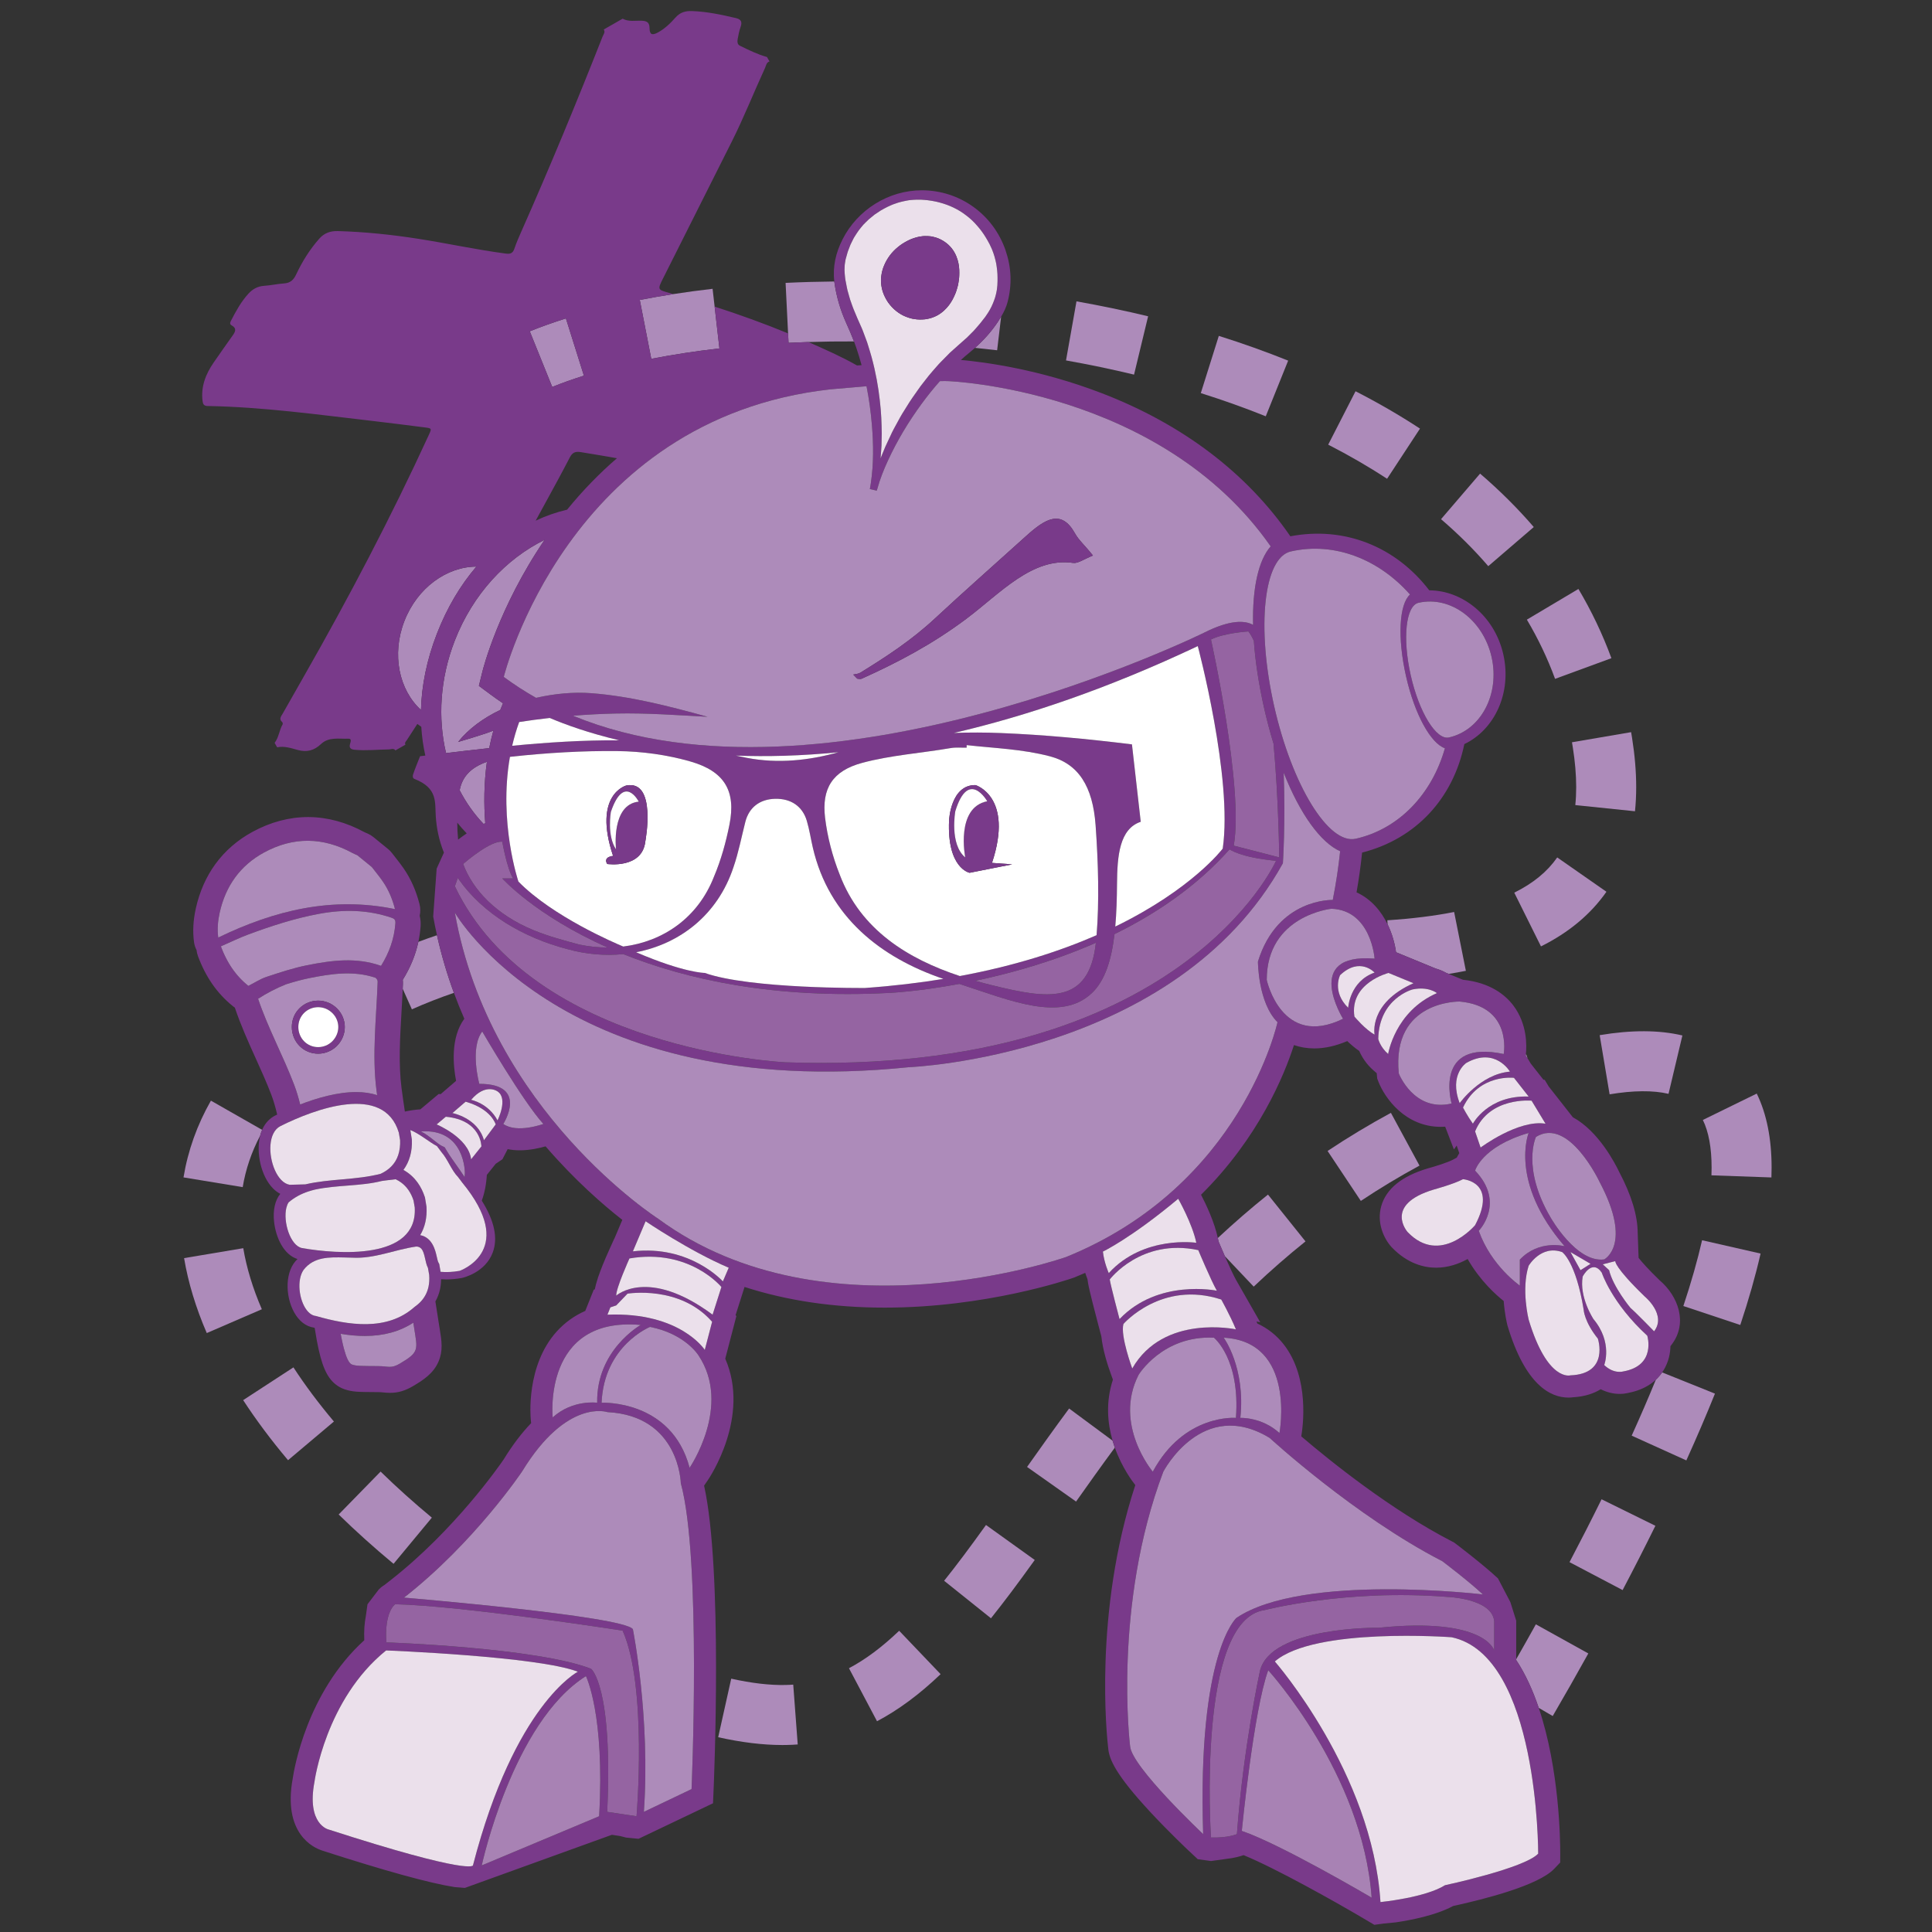 <?xml version="1.0" encoding="UTF-8" standalone="no"?>
<svg
   xmlns:dc="http://purl.org/dc/elements/1.1/"
   xmlns:cc="http://creativecommons.org/ns#"
   xmlns:rdf="http://www.w3.org/1999/02/22-rdf-syntax-ns#"
   xmlns:svg="http://www.w3.org/2000/svg"
   xmlns="http://www.w3.org/2000/svg"
   xmlns:sodipodi="http://sodipodi.sourceforge.net/DTD/sodipodi-0.dtd"
   xmlns:inkscape="http://www.inkscape.org/namespaces/inkscape"
   inkscape:version="1.0 (4035a4fb49, 2020-05-01)"
   sodipodi:docname="dotnetcoreshow.svg"
   xml:space="preserve"
   enable-background="new 0 0 1080 1080"
   viewBox="0 0 115 115"
   height="115"
   width="115"
   y="0px"
   x="0px"
   id="Layer_1"
   version="1.1"><rect x="0" y="0" width="115" height="115" fill="#333333" stroke="none"/><defs
   id="defs452" /><sodipodi:namedview
   inkscape:current-layer="Layer_1"
   inkscape:window-maximized="1"
   inkscape:window-y="-8"
   inkscape:window-x="-8"
   inkscape:cy="53.030231"
   inkscape:cx="122.45408"
   inkscape:zoom="5.7243157"
   inkscape:lockguides="true"
   showgrid="false"
   id="namedview450"
   inkscape:window-height="1027"
   inkscape:window-width="1920"
   inkscape:pageshadow="2"
   inkscape:pageopacity="0"
   guidetolerance="10"
   gridtolerance="10"
   objecttolerance="10"
   borderopacity="1"
   bordercolor="#666666"
   pagecolor="#ffffff" />
<g
   transform="matrix(0.108,0,0,0.108,-1.964,-0.865)"
   id="g447">
	<path
   id="path233"
   d="m 275.418,467.329 c -1.832,-1.9 -3.574,-3.876 -5.22,-5.925 0.028,3.056 0.172,6.167 0.475,9.356 1.484,-1.145 3.078,-2.308 4.745,-3.431 z"
   fill="none" />
	<path
   id="path235"
   d="m 332.187,260.204 c -4.36,8.464 -8.958,16.805 -13.518,25.163 -1.746,3.2 -3.494,6.399 -5.244,9.597 5.586,-2.632 11.377,-4.656 17.311,-6.047 8.484,-10.428 17.662,-19.892 27.48,-28.356 -6.639,-1.168 -13.285,-2.301 -19.946,-3.363 -3.086,-0.495 -4.666,0.248 -6.083,3.006 z"
   fill="none" />
	<path
   id="path237"
   d="m 240.133,552.977 c -0.183,4.339 -0.432,8.715 -0.679,12.973 l -0.008,0.146 c -0.818,14.07 -1.663,28.594 0.052,41.731 0.555,4.251 1.176,8.533 1.823,12.822 2.946,-0.638 5.807,-1.053 8.538,-1.217 l 10.108,-8.486 1.078,0.097 8.5,-7.317 c -1.593,-8.229 -3.158,-23.781 4.547,-34.234 -2.03,-4.629 -3.943,-9.398 -5.743,-14.283 -8.065,2.773 -15.823,5.812 -23.157,9.09 z"
   fill="none" />
	<path
   id="path239"
   d="m 463.725,196.517 c 9.076,4.016 18.179,8.007 26.805,12.913 l 2.508,-0.173 c -0.867,-3.191 -1.818,-6.365 -2.884,-9.516 -0.406,-1.195 -0.837,-2.379 -1.287,-3.556 -8.444,-0.046 -16.845,0.064 -25.142,0.332 z"
   fill="none" />
	<path
   id="path241"
   d="m 930.814,768.389 c -4.05,9.892 -8.523,20.254 -13.333,30.875 l 30.123,13.641 c 5.758,-12.717 11.067,-25.102 15.772,-36.805 l -29.101,-11.7 c -0.904,1.302 -2.04,2.663 -3.461,3.989 z"
   fill="#ad8bba" />
	<path
   id="path243"
   d="m 538.542,879.241 25.809,20.675 c 7.04,-8.791 14.706,-19.002 24.13,-32.133 l -26.869,-19.279 c -9.075,12.646 -16.405,22.415 -23.07,30.737 z"
   fill="#ad8bba" />
	<path
   id="path245"
   d="m 451.14,936.682 c -8.69,0.188 -18.743,-0.985 -29.942,-3.479 l -7.188,32.274 c 12.785,2.852 24.672,4.295 35.322,4.295 0.859,0 1.708,-0.01 2.49,-0.029 2.031,-0.038 4.037,-0.136 6.023,-0.284 l -2.474,-32.978 c -1.373,0.104 -2.766,0.175 -4.231,0.201 z"
   fill="#ad8bba" />
	<path
   id="path247"
   d="m 486.087,927.442 15.468,29.226 c 11.861,-6.278 23.326,-14.768 35.042,-25.954 l -22.838,-23.917 c -9.484,9.058 -18.536,15.811 -27.672,20.645 z"
   fill="#ad8bba" />
	<path
   id="path249"
   d="m 905.31,611.146 c 12.998,-2.174 24.04,-2.268 32.478,-0.269 l 7.641,-32.171 c -12.836,-3.052 -28.104,-3.103 -45.588,-0.171 z"
   fill="#ad8bba" />
	<path
   id="path251"
   d="m 179.911,761.632 -27.708,18.052 c 7.166,11 15.49,22.141 24.737,33.107 l 25.283,-21.313 c -8.377,-9.937 -15.884,-19.977 -22.312,-29.846 z"
   fill="#ad8bba" />
	<path
   id="path253"
   d="m 852.771,499.998 14.713,29.613 c 15.311,-7.605 27.45,-17.735 36.085,-30.114 L 876.446,480.58 c -5.5,7.883 -13.243,14.235 -23.675,19.418 z"
   fill="#ad8bba" />
	<path
   id="path255"
   d="m 728.148,206.771 c -12.223,-4.918 -25.085,-9.51 -38.223,-13.641 l -9.92,31.544 c 12.323,3.875 24.365,8.173 35.801,12.775 z"
   fill="#ad8bba" />
	<path
   id="path257"
   d="m 650.968,182.335 c -12.82,-3.094 -26.106,-5.865 -39.482,-8.235 l -5.773,32.559 c 12.717,2.254 25.334,4.886 37.499,7.821 z"
   fill="#ad8bba" />
	<path
   id="path259"
   d="m 800.806,244.234 c -11.08,-7.269 -23.032,-14.193 -35.52,-20.587 l -15.068,29.432 c 11.438,5.858 22.356,12.185 32.452,18.805 z"
   fill="#ad8bba" />
	<path
   id="path261"
   d="m 885.036,419.93 c 1.237,7.783 1.863,15.139 1.863,21.859 0,3.452 -0.165,6.798 -0.49,9.943 l 32.894,3.403 c 0.442,-4.272 0.665,-8.764 0.665,-13.347 0,-8.451 -0.766,-17.551 -2.273,-27.068 -0.171,-1.065 -0.349,-2.125 -0.529,-3.184 l -32.597,5.574 z"
   fill="#ad8bba" />
	<path
   id="path263"
   d="m 875.261,382.159 31.041,-11.393 c -4.835,-13.169 -10.948,-26.006 -18.175,-38.151 l -28.418,16.909 c 6.187,10.398 11.419,21.378 15.552,32.635 z"
   fill="#ad8bba" />
	<path
   id="path265"
   d="m 838.44,320.05 25.079,-21.559 c -8.839,-10.279 -18.792,-20.184 -29.591,-29.445 l -21.526,25.105 c 9.53,8.169 18.291,16.886 26.038,25.899 z"
   fill="#ad8bba" />
	<path
   id="path267"
   d="m 956.708,625.267 c 3.197,6.53 4.818,15.362 4.818,26.216 -0.003,1.411 -0.029,2.846 -0.081,4.302 l 33.049,1.169 c 0.065,-1.824 0.098,-3.627 0.101,-5.438 0,-15.969 -2.755,-29.69 -8.184,-40.786 z"
   fill="#ad8bba" />
	<path
   id="path269"
   d="m 945.964,727.824 31.376,10.443 c 4.657,-13.986 8.419,-27.229 11.184,-39.358 l -32.241,-7.351 c -2.53,11.09 -6.002,23.291 -10.319,36.266 z"
   fill="#ad8bba" />
	<path
   id="path271"
   d="m 689.765,692.256 0.032,0.065 c 0.929,2.217 2.153,5.073 3.437,7.994 l 15.92,16.807 c 9.278,-8.79 18.882,-17.174 28.551,-24.921 l -20.681,-25.802 c -9.351,7.49 -18.635,15.535 -27.65,23.94 0.014,0.063 0.03,0.129 0.043,0.192 z"
   fill="#ad8bba" />
	<path
   id="path273"
   d="m 883.215,868.981 29.265,15.397 c 6.326,-12.025 12.406,-23.948 18.067,-35.436 l -29.664,-14.615 c -5.532,11.226 -11.478,22.887 -17.668,34.654 z"
   fill="#ad8bba" />
	<path
   id="path275"
   d="m 866.246,949.301 7.714,4.493 c 6.723,-11.542 13.327,-23.148 19.621,-34.489 l -28.909,-16.05 c -3.527,6.353 -7.158,12.791 -10.848,19.254 v 0.413 c 5.158,7.822 9.222,16.89 12.422,26.379 z"
   fill="#ad8bba" />
	<path
   id="path277"
   d="m 240.242,550.289 c -0.031,0.893 -0.07,1.79 -0.108,2.688 l 5.059,11.32 c 7.334,-3.278 15.092,-6.316 23.157,-9.09 -3.699,-10.044 -6.857,-20.636 -9.33,-31.759 -3.469,1.176 -6.889,2.399 -10.257,3.665 -1.545,7.198 -4.383,14.103 -8.596,20.915 0.077,0.747 0.102,1.501 0.075,2.261 z"
   fill="#ad8bba" />
	<path
   id="path279"
   d="m 134.432,614.626 c -7.6,13.321 -12.682,27.553 -15.107,42.302 l 32.629,5.367 c 1.61,-9.791 4.846,-19.305 9.603,-28.338 0.286,-1.137 0.658,-2.212 1.101,-3.229 z"
   fill="#ad8bba" />
	<path
   id="path281"
   d="m 555.565,199.729 c 4.08,0.412 8.149,0.846 12.186,1.326 l 2.2,-18.494 c -0.582,0.978 -1.194,1.94 -1.828,2.89 -3.564,5.328 -7.8,10.055 -12.558,14.278 z"
   fill="#ad8bba" />
	<path
   id="path283"
   d="m 784.778,621.347 c -11.894,6.445 -23.636,13.515 -34.899,21.013 l 18.323,27.527 c 10.434,-6.946 21.311,-13.495 32.329,-19.463 z"
   fill="#ad8bba" />
	<path
   id="path285"
   d="m 152.256,695.941 -32.613,5.477 c 2.259,13.45 6.465,27.346 12.501,41.307 l 30.352,-13.127 c -4.979,-11.513 -8.423,-22.835 -10.24,-33.657 z"
   fill="#ad8bba" />
	<path
   id="path287"
   d="m 809.386,541.792 c 2.412,0.675 4.354,1.569 5.794,2.383 l 1.455,0.599 c 3.232,-0.519 6.382,-1.085 9.46,-1.699 l -6.472,-32.429 c -10.719,2.138 -23.106,3.678 -36.814,4.576 l 0.146,2.23 c 2.585,5.322 4.037,10.823 4.649,15.376 z"
   fill="#ad8bba" />
	<path
   id="path289"
   d="m 607.427,784.306 c -8.445,11.415 -16.457,22.686 -23.181,32.202 l 27.011,19.079 c 6.244,-8.839 13.613,-19.203 21.356,-29.717 -0.443,-1.244 -0.861,-2.529 -1.247,-3.854 z"
   fill="#ad8bba" />
	<path
   id="path291"
   d="m 256.197,844.451 c -9.93,-8.234 -19.436,-16.775 -28.249,-25.385 l -23.109,23.651 c 9.454,9.235 19.629,18.384 30.248,27.188 z"
   fill="#ad8bba" />
	<path
   id="path293"
   d="m 860.113,591.347 -0.75,-2.245 c -0.07,0.023 -0.141,0.049 -0.211,0.073 -0.029,0.266 -0.059,0.522 -0.087,0.741 0.422,0.541 0.769,1.023 1.048,1.431 z"
   fill="#ad8bba" />
	<path
   id="path295"
   d="m 377.133,205.776 c 11.855,-2.312 24.491,-4.243 37.557,-5.738 l -2.641,-23.047 -1.124,-9.808 c -7.353,0.843 -14.583,1.82 -21.645,2.917 -6.309,0.979 -12.484,2.053 -18.477,3.222 z"
   fill="#ad8bba" />
	<path
   id="path297"
   d="m 463.725,196.517 c 8.297,-0.268 16.698,-0.377 25.143,-0.332 -1.32,-3.453 -2.807,-6.836 -4.319,-10.21 -3.174,-7.075 -5.373,-14.432 -6.449,-22.137 -0.032,-0.229 -0.053,-0.457 -0.081,-0.685 -9.043,0.093 -18.028,0.338 -26.859,0.771 l 1.371,27.828 0.256,5.202 c 3.619,-0.179 7.271,-0.319 10.938,-0.437 z"
   fill="#ad8bba" />
	<path
   id="path299"
   d="m 340.002,215.054 -9.92,-31.544 c -6.998,2.202 -13.699,4.589 -19.916,7.098 l 12.381,30.666 c 5.413,-2.186 11.284,-4.279 17.455,-6.22 z"
   fill="#ad8bba" />
	<path
   id="path301"
   d="m 241.075,350.274 c -7.155,18.409 -2.955,38.006 9.134,49.029 0.35,-13.476 3.19,-27.655 8.79,-42.063 5.59,-14.382 12.999,-26.761 21.736,-36.958 -16.297,0.054 -32.532,11.653 -39.66,29.992 z"
   fill="#ad8bba" />
	<path
   id="path303"
   d="m 290.116,410.687 c -1.456,0.57 -2.911,1.121 -4.364,1.6 -4.998,1.646 -10.036,3.184 -15.084,4.641 5.727,-7.208 13.953,-13.216 23.247,-17.631 0.479,-1.225 0.969,-2.449 1.496,-3.67 -2.306,-1.55 -4.575,-3.146 -6.801,-4.792 l -6.491,-4.805 1.932,-7.838 c 0.366,-1.484 8.922,-35.395 34.292,-72.645 -21.223,10.412 -39.534,29.882 -49.5,55.521 -8.164,21.004 -9.385,42.731 -4.827,62.004 7.986,-0.956 15.909,-1.882 23.797,-2.733 0.633,-3.199 1.398,-6.421 2.303,-9.652 z"
   fill="#ad8bba" />
	<path
   id="path305"
   d="m 271.531,443.564 c 3.536,6.859 7.958,13.11 13.175,18.564 0.312,-0.135 0.624,-0.273 0.936,-0.398 -0.8,-10.129 -0.796,-21.717 0.9,-33.85 -8.737,3.043 -13.618,8.146 -15.011,15.684 z"
   fill="#ad8bba" />
	<path
   id="path307"
   d="m 934.275,764.4 c 0.288,-0.416 0.563,-0.828 0.806,-1.228 2.784,-4.566 3.669,-9.269 3.769,-13.228 l 0.623,-0.814 c 9.149,-11.961 3.627,-26.822 -6.629,-35.528 -6.518,-6.323 -9.879,-10.192 -11.555,-12.33 l -0.494,-13.841 c -0.081,-9.526 -3.417,-20.636 -10.021,-33.165 -2.335,-4.935 -11.559,-22.854 -25.712,-30.481 l -4.496,-5.735 -2.573,-3.281 -6.249,-7.964 -2.202,-3.643 -0.701,-0.064 -7.014,-8.933 -0.976,-1.673 c -0.114,-0.195 -0.364,-0.602 -0.738,-1.146 -0.279,-0.407 -0.626,-0.89 -1.048,-1.431 0.028,-0.219 0.058,-0.476 0.087,-0.741 0.517,-4.754 0.855,-16.776 -6.945,-27.051 -4.257,-5.606 -12.521,-12.55 -27.724,-14.119 l -7.849,-3.231 -1.455,-0.599 c -1.44,-0.813 -3.382,-1.708 -5.794,-2.383 l -21.782,-8.965 c -0.612,-4.554 -2.064,-10.055 -4.649,-15.376 -3.442,-7.088 -8.899,-13.856 -17.116,-17.634 1.324,-7.501 2.329,-14.807 3.067,-21.911 29.69,-7.537 50.211,-29.929 56.346,-59.795 16.546,-7.839 26.297,-28.13 21.483,-49.433 -4.797,-21.221 -22.501,-35.255 -40.807,-35.31 -18.477,-24.117 -46.738,-35.455 -76.569,-29.786 -23.927,-34.787 -59.26,-61.703 -104.058,-78.91 -34.25,-13.162 -64.583,-17.118 -77.527,-18.272 1.596,-1.429 3.215,-2.836 4.889,-4.193 0.991,-0.803 1.954,-1.633 2.903,-2.476 4.758,-4.223 8.993,-8.95 12.558,-14.278 0.634,-0.95 1.246,-1.913 1.828,-2.89 1.523,-2.559 2.815,-5.233 3.574,-8.145 2.508,-9.607 2.078,-19.134 -1.154,-28.509 -6.83,-19.834 -25.229,-32.997 -46.093,-33.023 -18.239,-0.026 -35.438,10.634 -43.735,27.072 -3.698,7.333 -5.513,14.974 -4.524,23.196 0.027,0.229 0.049,0.456 0.081,0.685 1.076,7.705 3.275,15.062 6.449,22.137 1.513,3.374 2.999,6.758 4.319,10.21 0.45,1.177 0.881,2.361 1.287,3.556 1.066,3.15 2.017,6.325 2.884,9.516 l -2.508,0.173 c -8.626,-4.906 -17.729,-8.897 -26.805,-12.913 -3.667,0.119 -7.319,0.258 -10.938,0.438 l -0.256,-5.202 c -13.294,-5.479 -26.805,-10.354 -40.481,-14.762 l 2.641,23.047 c -13.066,1.495 -25.702,3.426 -37.557,5.738 l -6.33,-32.455 c 5.993,-1.169 12.168,-2.243 18.477,-3.222 -0.784,-0.223 -1.564,-0.456 -2.349,-0.676 -6.3,-1.767 -6.388,-1.828 -3.384,-7.821 12.633,-25.225 25.334,-50.413 37.993,-75.625 6.649,-13.247 12.094,-27.039 18.278,-40.496 0.604,-1.311 0.708,-3.058 2.48,-3.598 -0.469,-0.817 -0.934,-1.634 -1.398,-2.448 -5.251,-1.479 -10.13,-3.875 -14.991,-6.268 -1.447,-0.717 -1.385,-2.413 -1.13,-3.801 0.4,-2.189 0.827,-4.402 1.576,-6.485 0.972,-2.693 0.368,-4.208 -2.513,-4.889 -8.002,-1.879 -16.014,-3.601 -24.275,-3.888 -3.568,-0.126 -6.494,0.662 -9.045,3.526 -2.861,3.22 -6.003,6.297 -9.901,8.364 -3.09,1.637 -4.392,1.017 -4.444,-2.444 -0.045,-3.026 -1.253,-3.969 -4.224,-4.111 -3.533,-0.168 -7.24,0.714 -10.605,-1.13 -3.471,1.986 -6.943,3.972 -10.411,5.958 0.995,1.498 -0.174,2.7 -0.652,3.92 -14.222,36.084 -29.032,71.92 -44.752,107.382 -1.382,3.116 -2.758,6.249 -3.84,9.472 -0.843,2.509 -2.173,3.071 -4.741,2.732 -16.209,-2.135 -32.18,-5.639 -48.32,-8.161 -14.648,-2.287 -29.361,-3.817 -44.186,-4.24 -4.09,-0.116 -7.476,0.985 -10.319,4.208 -5.262,5.971 -9.405,12.617 -12.756,19.773 -1.373,2.926 -3.226,4.647 -6.61,4.864 -3.626,0.236 -7.214,1.079 -10.841,1.308 -3.653,0.233 -6.436,1.718 -8.865,4.389 -4.087,4.492 -6.916,9.746 -9.67,15.078 -0.54,1.046 -0.494,1.825 0.499,2.371 2.865,1.576 2.042,3.429 0.58,5.48 -3.544,4.977 -7.067,9.969 -10.532,14.997 -4.382,6.365 -7.09,13.224 -6.118,21.162 0.218,1.77 0.769,2.748 2.797,2.78 30.611,0.536 60.891,4.773 91.237,8.273 9.456,1.088 18.898,2.325 28.342,3.514 4.011,0.5 4.002,0.52 2.304,4.221 -20.817,45.311 -43.974,89.411 -68.67,132.713 -3.959,6.939 -7.923,13.879 -11.847,20.839 -0.822,1.459 -2.266,2.942 -0.257,4.641 0.267,0.223 0.393,0.995 0.215,1.298 -1.876,3.213 -2.056,7.16 -4.402,10.156 0.467,0.817 0.933,1.634 1.402,2.451 3.916,-0.823 7.669,0.465 11.271,1.453 5.185,1.418 9.11,0.32 12.971,-3.313 4.24,-3.992 9.9,-2.671 15.046,-2.887 1.829,-0.074 1.264,1.615 0.933,2.684 -0.714,2.306 0.229,3.21 2.479,3.42 6.321,0.588 12.622,-0.11 18.935,-0.188 1.198,-0.016 2.556,-0.833 3.554,0.536 1.836,-1.049 3.674,-2.102 5.511,-3.152 -0.605,-1.095 0.284,-1.766 0.767,-2.502 1.95,-2.97 3.879,-5.951 5.798,-8.939 0.708,0.549 1.429,1.083 2.172,1.587 0.331,5.438 1.075,10.737 2.222,15.861 -0.963,0.116 -1.926,0.232 -2.892,0.349 -1.466,3.752 -2.795,6.901 -3.862,10.079 -0.256,0.762 -0.262,2.038 0.692,2.409 13.245,5.161 11.237,13.085 11.854,21.117 0.462,6.048 1.61,12.481 4.467,19.512 l -4.015,8.845 -1.905,26.377 c 0.62,3.494 1.333,6.919 2.088,10.313 2.473,11.123 5.631,21.715 9.33,31.759 1.8,4.885 3.712,9.654 5.743,14.283 -7.705,10.453 -6.14,26.006 -4.547,34.234 l -8.5,7.317 -1.078,-0.097 -10.108,8.486 c -2.731,0.164 -5.592,0.579 -8.538,1.217 -0.646,-4.289 -1.268,-8.571 -1.823,-12.822 -1.714,-13.138 -0.87,-27.661 -0.052,-41.731 l 0.008,-0.146 c 0.247,-4.258 0.496,-8.634 0.679,-12.973 0.038,-0.897 0.077,-1.795 0.108,-2.688 0.027,-0.76 0.002,-1.514 -0.076,-2.261 4.213,-6.813 7.051,-13.717 8.596,-20.915 0.597,-2.781 1.007,-5.604 1.219,-8.486 0.151,-2.075 -0.016,-4.05 -0.497,-5.9 0.474,-2.103 0.45,-4.306 -0.091,-6.413 -1.926,-7.519 -4.802,-13.979 -8.789,-19.745 -1.542,-2.233 -3.17,-4.294 -4.594,-6.099 l -0.348,-0.442 c -0.492,-0.625 -0.965,-1.228 -1.434,-1.839 -0.645,-0.84 -1.39,-1.606 -2.215,-2.279 l -8.044,-6.553 c -0.936,-0.758 -1.961,-1.389 -3.009,-1.855 -0.342,-0.155 -0.688,-0.303 -1.032,-0.449 l -0.118,-0.05 c -0.217,-0.091 -0.426,-0.176 -0.591,-0.252 -10.083,-5.501 -20.45,-8.332 -30.811,-8.414 l -0.468,-0.001 c -10.344,0 -20.624,2.735 -30.557,8.13 -8.285,4.504 -15.174,10.475 -20.475,17.746 -5.127,7.029 -8.764,15.27 -10.809,24.49 -1.451,6.538 -1.777,12.583 -0.997,18.494 0.208,1.558 0.688,3.071 1.411,4.469 0.118,1.138 0.379,2.253 0.78,3.331 4.256,11.47 10.476,20.426 18.994,27.364 0.169,0.139 0.338,0.274 0.452,0.363 0.285,0.228 0.578,0.443 0.877,0.646 0.014,0.044 0.029,0.089 0.044,0.133 3.264,9.688 7.421,18.887 11.442,27.782 l 0.063,0.14 c 2.969,6.563 6.039,13.35 8.553,19.97 1.291,3.393 2.335,7.07 3.223,10.908 -0.397,0.194 -0.806,0.393 -1.178,0.578 -2.835,1.459 -5.152,3.854 -6.701,6.924 -0.149,0.296 -0.27,0.617 -0.404,0.927 -0.442,1.017 -0.814,2.092 -1.101,3.229 -2.365,9.401 0.504,22.307 7.007,28.96 1.255,1.284 2.635,2.316 4.092,3.085 -2.875,3.517 -4.129,8.934 -3.407,15.449 0.963,8.688 5.31,18.111 12.891,20.474 -1.627,1.551 -2.934,3.478 -3.852,5.793 -3.806,9.595 -0.599,23.566 6.729,29.313 1.829,1.434 3.831,2.327 5.961,2.661 0.216,0.062 0.418,0.111 0.633,0.171 0.373,2.404 0.777,4.812 1.216,7.141 2.535,13.429 5.309,19.913 10.235,23.925 1.526,1.243 3.22,2.18 5.029,2.781 4.42,1.477 7.224,1.495 17.663,1.563 l 1.074,0.006 c 0.968,0.007 1.752,0.085 2.695,0.179 1.062,0.106 2.331,0.216 3.689,0.216 0,0 0,0 0,0 4.351,0 8.224,-1.137 12.558,-3.686 5.871,-3.454 11.37,-7.097 14.143,-13.655 2.527,-5.981 1.659,-11.379 0.652,-17.638 -0.101,-0.623 -0.208,-1.281 -0.317,-1.979 -0.721,-4.6 -1.42,-9.062 -2.103,-13.413 1.181,-2.083 2.048,-4.339 2.566,-6.762 0.373,-1.741 0.555,-3.581 0.577,-5.485 0.93,0.065 1.877,0.106 2.853,0.106 0.002,0 0.003,0 0.005,0 2.682,0 5.507,-0.258 8.397,-0.768 l 0.204,-0.04 c 0.522,-0.11 12.833,-2.842 17.006,-14.041 2.954,-7.928 0.907,-17.52 -6.042,-28.569 1.474,-4.043 2.457,-8.749 2.786,-14.204 l 4.883,-6.11 3.701,-2.486 2.9,-5.593 c 2.089,0.426 4.311,0.646 6.665,0.646 5.635,0 10.999,-1.247 14.222,-2.184 16.089,18.659 31.705,32.223 42.298,40.522 l -4.392,10.379 -0.068,0.013 -2.65,5.878 c -2.907,6.426 -4.803,11.219 -6.053,14.861 l -0.283,0.652 h 0.061 c -0.946,2.835 -1.488,4.94 -1.779,6.51 l -0.581,0.2 -4.67,11.678 c -6.02,2.661 -11.283,6.433 -15.717,11.335 -17.103,18.924 -14.438,47.381 -14.315,48.588 l 0.193,1.938 c -4.973,5.181 -10.082,11.742 -15.172,20.055 -1.973,2.894 -26.836,38.797 -62.364,66.557 l -3.171,2.48 -0.947,0.626 c -0.545,0.368 -1.333,0.962 -2.23,1.854 l -6.298,8.241 -0.962,6.77 c -0.704,3.616 -1.047,7.931 -0.824,13.072 -31.725,28.786 -38.716,71.303 -39.407,76.037 -5.681,30.582 11.528,38.326 15.934,39.779 l -0.007,0.013 c 35.029,11.315 59.582,18.085 73.262,20.21 l 5.677,0.458 80.991,-29.265 4.58,0.686 3.248,0.839 6.875,0.679 10.463,-4.986 30.586,-14.59 0.316,-7.285 c 0.223,-5.09 5.128,-121.229 -5.231,-167.784 l 2.044,-2.983 c 1.053,-1.544 23.539,-35.064 9.62,-66.989 l 6.13,-23.484 -0.439,-0.503 4.94,-15.547 c 23.349,7.551 49.138,11.394 77.227,11.394 55.754,0 101.155,-15.433 104.117,-16.47 l 0.517,-0.193 c 2.005,-0.82 3.965,-1.66 5.906,-2.506 0.442,1.388 0.875,2.557 1.221,3.429 l 0.316,2.073 c 0.575,3.733 4.144,17.4 5.654,23.104 l 1.702,6.426 c 0.746,7.221 3.235,15.353 5.658,21.889 l 0.71,1.925 c -4.059,12.38 -2.987,24.033 -0.187,33.644 0.386,1.325 0.804,2.61 1.247,3.854 3.915,10.981 9.706,18.66 11.275,20.616 -23.07,70.31 -15.646,139.075 -14.936,145.043 0.491,5.91 3.934,14.486 23.6,35.587 10.141,10.89 20.029,20.196 20.442,20.591 l 0.997,0.93 4.302,4.043 7.321,1.021 8.267,-1.149 c 4.689,-0.51 7.957,-1.479 9.682,-2.1 18.136,7.441 50.865,25.938 63.779,33.521 l 8.297,4.889 5.173,-0.717 6.481,-0.62 c 8.584,-1.26 22.337,-3.927 31.731,-9.029 17.92,-3.901 47.094,-11.412 55.723,-20.493 l 3.319,-3.488 0.016,-4.817 c 0.022,-7.103 -0.387,-46.45 -11.837,-80.396 -3.2,-9.489 -7.264,-18.557 -12.422,-26.379 v -0.413 -21.037 l -0.013,-0.29 -3.226,-10.218 -6.827,-13.053 c -8.464,-7.887 -22.728,-18.679 -23.338,-19.138 l -0.834,-0.626 -0.93,-0.484 c -33.892,-17.413 -67.583,-44.61 -83.304,-58.024 0.833,-4.748 4.854,-32.203 -9.736,-50.766 -3.892,-4.947 -8.771,-8.784 -14.475,-11.438 l -0.455,-1.11 2.058,0.433 -13.363,-23.387 c -1.338,-2.345 -3.841,-7.805 -6.148,-13.055 -1.283,-2.921 -2.508,-5.777 -3.437,-7.994 l -0.032,-0.065 -0.349,-1.724 c -0.013,-0.063 -0.029,-0.129 -0.043,-0.192 -1.837,-8.756 -6.506,-18.584 -9.254,-23.873 31.76,-31.408 45.847,-65.83 51.214,-82.48 3.378,1.166 7.104,1.844 11.212,1.844 h 0.007 c 5.768,0 11.864,-1.365 18.155,-4.046 1.928,1.851 4.208,3.813 6.604,5.441 1.295,2.993 3.701,7.14 8.025,10.873 l 1.611,1.389 c 0.039,0.458 0.064,0.897 0.113,1.356 l 0.164,1.634 0.591,1.53 c 3.598,9.308 14.907,25.047 34.454,25.047 h 0.007 c 0.791,0 1.595,-0.032 2.402,-0.084 l 4.814,12.521 1.519,-2.138 1.437,4.204 c -0.552,0.886 -0.998,1.705 -1.379,2.455 l -2.27,1.214 c -2.633,1.401 -9.453,3.571 -13.444,4.656 l -0.284,0.078 c -14.313,4.269 -22.932,11.257 -25.631,20.784 -2.577,9.087 1.35,17.735 5.493,22.372 l 0.284,0.311 c 8.899,9.294 18.213,11.251 24.462,11.251 6.64,0 12.536,-2.118 17.374,-4.779 6.897,12.077 15.865,19.977 19.87,23.135 0.507,6.943 1.743,12.161 2.002,13.195 l 0.151,0.555 c 9.821,32.636 23.652,39.482 33.53,39.482 0.931,0 1.771,-0.064 2.49,-0.161 6.662,-0.388 11.609,-2.164 15.288,-4.438 3.307,1.666 6.865,2.57 10.453,2.57 1.94,0 3.517,-0.258 4.602,-0.517 7.156,-1.347 12.044,-4.23 15.374,-7.333 1.42,-1.335 2.556,-2.696 3.46,-3.998 z M 899.92,659.679 c 18.191,34.373 2.422,42.453 2.422,42.453 -15.361,2.021 -29.516,-23.045 -29.516,-23.045 -16.173,-27.494 -8.09,-44.48 -8.09,-44.48 18.204,-11.32 35.184,25.072 35.184,25.072 z m -5.121,44.882 -5.525,3.507 -5.532,-9.979 z m -60.586,-64.09 -3.035,-8.891 c 7.889,-19.214 31.137,-16.935 31.137,-16.935 l 7.68,12.685 c -14.959,-2.422 -35.782,13.141 -35.782,13.141 z m 26.48,-28.099 c -22.438,-0.808 -30.727,14.958 -30.727,14.958 -3.033,-4.243 -5.458,-8.893 -5.458,-8.893 8.894,-18.802 28.102,-16.38 28.102,-16.38 z M 840.268,370.138 c 4.633,20.497 -5.88,40.338 -23.481,44.315 -7.012,1.584 -16.451,-13.748 -21.082,-34.244 -4.633,-20.497 -2.704,-38.397 4.308,-39.982 17.6,-3.977 35.623,9.415 40.255,29.911 z m -44.96,-34.46 c -5.988,5.361 -7.016,23.728 -2.182,45.114 4.767,21.097 13.71,37.024 21.422,39.61 -7.044,24.883 -24.94,44.405 -49.13,49.872 -14.958,3.38 -35.094,-29.329 -44.976,-73.056 -9.882,-43.727 -5.768,-81.915 9.19,-85.295 24.132,-5.454 48.622,4.413 65.676,23.755 z m -72.09,144.879 -25.066,-6.471 c 5.658,-31.941 -12.536,-113.621 -12.536,-113.621 7.279,-3.636 20.622,-4.447 20.622,-4.447 1.063,1.383 2.06,3.132 2.995,5.176 0.804,11.283 2.671,23.821 5.709,37.267 1.541,6.819 3.271,13.287 5.147,19.389 2.886,31.582 3.129,62.707 3.129,62.707 z m -449.761,3.612 c 2.013,-1.734 15.343,-12.986 21.567,-12.241 0,0 2.426,14.29 5.93,20.219 h -5.93 c 0,0 18.143,20.369 58.041,38.074 -5.182,0.006 -10.444,-0.529 -15.694,-1.641 -8.341,-2.244 -16.786,-4.495 -24.94,-7.828 -20.914,-8.549 -33.785,-22.476 -38.974,-36.583 z m 12.186,-22.439 c -0.312,0.125 -0.624,0.264 -0.936,0.398 -5.218,-5.454 -9.639,-11.705 -13.175,-18.564 1.393,-7.538 6.273,-12.642 15.011,-15.684 -1.696,12.134 -1.701,23.722 -0.9,33.85 z m 18.275,32.171 c 0,0 -11.033,-32.593 -4.686,-68.746 0.364,-0.043 0.709,-0.096 1.081,-0.136 19.447,-2.089 38.923,-3.271 58.112,-3.058 13.543,0.152 27.355,2.047 40.24,5.732 18.946,5.425 25.247,16.359 21.553,34.809 -1.944,9.717 -4.625,19.467 -8.539,28.699 -8.893,22.795 -28.173,35.781 -50.006,38.488 -4.384,-1.82 -38.849,-16.501 -57.755,-35.788 z m 0.539,-87.974 c 5.584,-0.86 11.159,-1.589 16.728,-2.214 8.633,3.674 21.445,8.324 38.308,12.317 -19.852,-0.131 -39.375,1.124 -59.021,3.013 1.001,-4.353 2.271,-8.732 3.862,-13.091 0.041,-0.007 0.082,-0.018 0.123,-0.025 z m 125.372,19.774 c -2.034,-0.392 -4.057,-0.811 -6.076,-1.239 17.041,0.639 35.898,0.191 56.53,-1.857 -16.09,4.521 -33.366,6.388 -50.454,3.096 z m -7.408,60.301 c 2.823,-8.164 4.428,-16.638 6.543,-24.979 2.034,-7.999 7.974,-12.591 16.547,-12.756 8.583,-0.165 14.938,4.085 17.335,12.094 1.443,4.84 2.199,9.92 3.326,14.8 8.852,38.229 37.422,60.632 71.974,72.366 -13.34,2.182 -27.682,3.899 -43.109,4.999 0,0 -63.363,0.607 -88.436,-8.286 0,0 -11.318,-0.009 -37.814,-11.406 24.076,-4.638 44.923,-20.53 53.634,-46.832 z m 58.571,4.046 c -4.034,-10.146 -6.775,-20.781 -8.058,-31.257 -1.977,-16.188 4.075,-25.948 20.499,-30.346 15.802,-4.233 32.549,-5.348 48.744,-8.141 2.822,-0.484 5.839,-0.161 8.765,-0.219 0.006,-0.465 0.006,-0.94 0.013,-1.402 15.22,1.699 30.598,2.161 45.879,6.162 15.698,4.117 23.639,16.508 25.186,38.013 1.522,21.169 2.033,42.135 0.541,60.575 -19.979,8.73 -44.861,16.854 -75.369,22.519 -28.403,-9.404 -54.628,-25.324 -66.2,-55.904 z m 141.187,37.565 c -3.801,34.711 -26.888,30.836 -57.114,23.434 -3.13,-0.767 -6.265,-1.592 -9.389,-2.483 19.467,-4.078 42.974,-10.595 66.503,-20.951 z m 11.644,-32.469 c 0.119,-15.426 1.343,-30.301 13.072,-34.214 -1.602,-14.116 -3.136,-27.656 -4.841,-42.66 -24.537,-3.036 -48.553,-5.29 -72.146,-6.246 -8.632,-0.348 -17.327,-0.386 -26.019,-0.053 40.046,-9.298 84.927,-24.441 134.45,-47.864 0,0 19.404,72.779 13.744,111.6 0,0 -16.623,22.22 -59.225,42.974 0.665,-7.381 0.899,-15.327 0.965,-23.537 z m 84.696,-186.01 c -6.71,7.583 -10.153,22.883 -9.702,43.264 -4.506,-2.487 -12.629,-2.974 -27.241,4.431 0,0 -208.963,102.796 -347.611,45.651 7.917,-0.637 15.818,-1.052 23.699,-1.219 16.848,-0.358 33.602,0.895 50.475,1.799 -21.569,-5.942 -42.614,-11.348 -63.967,-12.991 -9.767,-0.748 -20.236,0.2 -30.535,2.553 -6.128,-3.459 -12.075,-7.289 -17.805,-11.534 0,0 35.045,-142.33 180.067,-158.502 0,0 8.754,-0.787 19.871,-1.708 1.387,7.001 2.354,14.086 2.953,21.246 0.904,10.783 1.014,21.559 -0.594,32.3 -0.158,1.034 -0.343,2.067 -0.521,3.126 1.282,0.297 2.493,0.575 3.791,0.875 0.13,-0.417 0.255,-0.778 0.358,-1.15 1.457,-5.267 3.469,-10.331 5.748,-15.291 5.1,-11.093 11.371,-21.5 18.578,-31.344 3.191,-4.359 6.559,-8.554 10.118,-12.571 2.051,-0.066 3.618,-0.074 4.523,-0.005 10e-4,0 117.171,4.223 177.795,91.07 z M 498.57,204.831 c -0.555,-2.138 -1.288,-4.27 -1.94,-6.469 -0.185,-0.581 -0.362,-1.166 -0.546,-1.75 l -0.601,-1.608 c -0.4,-1.079 -0.804,-2.16 -1.214,-3.262 -0.75,-2.192 -1.838,-4.424 -2.81,-6.681 l -0.756,-1.702 -0.672,-1.611 c -0.465,-1.133 -0.93,-2.277 -1.431,-3.417 -0.471,-1.134 -0.804,-2.229 -1.224,-3.358 -0.391,-1.13 -0.827,-2.248 -1.108,-3.446 -0.332,-1.182 -0.668,-2.371 -1.004,-3.565 -0.31,-1.198 -0.484,-2.432 -0.739,-3.665 l -0.362,-1.857 -0.041,-0.229 c -0.02,-0.109 -0.01,0.013 -0.014,-0.045 l -0.016,-0.123 -0.059,-0.491 -0.119,-0.982 c -0.207,-1.362 -0.197,-2.496 -0.277,-3.733 -0.017,-0.61 0.051,-1.227 0.067,-1.85 0.022,-0.62 0.036,-1.25 0.168,-1.848 l 0.297,-1.84 0.02,-0.117 c -0.042,0.117 0.007,-0.035 0.01,-0.042 l 0.064,-0.249 0.132,-0.485 0.275,-0.981 c 0.375,-1.301 0.691,-2.667 1.201,-3.833 l 0.701,-1.831 0.352,-0.917 0.445,-0.897 0.885,-1.799 c 0.294,-0.607 0.595,-1.211 0.976,-1.764 0.753,-1.117 1.408,-2.312 2.241,-3.384 0.859,-1.046 1.646,-2.174 2.574,-3.178 0.981,-0.956 1.921,-1.967 2.936,-2.897 1.071,-0.872 2.141,-1.75 3.209,-2.632 1.15,-0.785 2.313,-1.547 3.481,-2.312 1.169,-0.646 2.474,-1.415 3.714,-1.999 1.266,-0.559 2.496,-1.188 3.836,-1.618 2.616,-1.007 5.374,-1.563 8.125,-2.038 2.784,-0.262 5.584,-0.429 8.364,-0.129 l 1.044,0.087 0.478,0.039 0.536,0.081 2.147,0.313 c 1.396,0.275 2.709,0.498 4.065,0.885 5.389,1.414 10.459,3.797 14.729,7.14 2.168,1.625 4.143,3.481 5.904,5.525 1.795,2.006 3.402,4.172 4.799,6.478 0.729,1.127 1.352,2.329 2.002,3.504 l 0.121,0.22 c -0.002,-0.003 0.01,0.019 0.023,0.036 l 0.039,0.094 0.229,0.481 0.453,0.962 c 0.283,0.633 0.639,1.308 0.82,1.876 0.93,2.271 1.643,4.867 2.15,7.379 0.426,2.558 0.732,5.119 0.727,7.702 0.061,1.282 -0.043,2.577 -0.084,3.856 l -0.006,0.242 -0.004,0.084 c 0,0.019 0,0.029 0,0.026 l -0.059,0.507 -0.109,1.021 -0.109,1.014 -0.168,0.849 c -0.127,0.568 -0.188,1.111 -0.355,1.692 l -0.475,1.75 c -0.406,1.13 -0.75,2.283 -1.26,3.372 -0.918,2.219 -2.119,4.314 -3.498,6.294 l -0.506,0.74 -0.129,0.187 -0.064,0.09 c 0.002,-0.003 -0.018,0.029 -0.037,0.049 l -0.258,0.333 -1.201,1.524 c -0.797,0.988 -1.588,2.096 -2.383,2.929 -0.781,0.891 -1.563,1.783 -2.336,2.664 -0.816,0.869 -1.688,1.706 -2.521,2.548 -0.42,0.423 -0.832,0.853 -1.262,1.259 l -1.328,1.172 c -0.91,0.811 -1.818,1.611 -2.719,2.406 -1.803,1.608 -3.578,3.197 -5.322,4.757 -1.711,1.689 -3.377,3.423 -5.018,5.086 -1.647,1.664 -3.049,3.411 -4.537,5.057 -1.492,1.644 -2.797,3.368 -4.099,5.031 -0.652,0.83 -1.292,1.654 -1.925,2.467 l -0.475,0.607 c -0.242,0.303 -0.319,0.439 -0.484,0.662 -0.291,0.41 -0.578,0.814 -0.865,1.221 -2.286,3.233 -4.47,6.262 -6.336,9.375 -0.949,1.518 -1.867,2.987 -2.755,4.411 -0.882,1.428 -1.595,2.864 -2.351,4.211 -1.473,2.713 -2.887,5.157 -3.904,7.512 -1.085,2.309 -2.047,4.376 -2.887,6.168 -0.756,1.825 -1.398,3.381 -1.916,4.641 -0.277,0.701 -0.516,1.305 -0.723,1.821 0.042,-0.552 0.097,-1.208 0.161,-1.96 0.094,-1.36 0.214,-3.029 0.353,-5.002 0.039,-1.979 0.077,-4.253 0.129,-6.801 -0.068,-5.115 -0.213,-11.357 -1.092,-18.439 -0.784,-7.099 -2.173,-15.082 -4.489,-23.601 z m -140.353,55.73 c -9.818,8.464 -18.996,17.928 -27.48,28.356 -5.934,1.391 -11.725,3.415 -17.311,6.047 1.75,-3.198 3.498,-6.397 5.244,-9.597 4.56,-8.358 9.158,-16.699 13.518,-25.163 1.417,-2.758 2.997,-3.5 6.084,-3.006 6.66,1.061 13.306,2.195 19.945,3.363 z M 250.209,399.303 c -12.089,-11.023 -16.289,-30.621 -9.134,-49.029 7.128,-18.339 23.363,-29.938 39.66,-29.992 -8.738,10.197 -16.146,22.576 -21.736,36.958 -5.6,14.408 -8.44,28.588 -8.79,42.063 z m 79.873,-215.793 9.92,31.544 c -6.171,1.941 -12.042,4.034 -17.455,6.22 l -12.381,-30.666 c 6.217,-2.509 12.917,-4.896 19.916,-7.098 z m -61.238,177.557 c 9.966,-25.64 28.277,-45.11 49.5,-55.521 -25.37,37.25 -33.927,71.161 -34.292,72.645 l -1.932,7.838 6.491,4.805 c 2.226,1.647 4.495,3.242 6.801,4.792 -0.527,1.221 -1.017,2.445 -1.496,3.67 -9.294,4.415 -17.521,10.422 -23.247,17.631 5.048,-1.457 10.086,-2.994 15.084,-4.641 1.453,-0.479 2.908,-1.029 4.364,-1.6 -0.905,3.232 -1.67,6.453 -2.302,9.651 -7.888,0.852 -15.811,1.777 -23.797,2.733 -4.56,-19.272 -3.338,-40.999 4.826,-62.003 z m 6.574,106.262 c -1.667,1.123 -3.261,2.286 -4.746,3.431 -0.303,-3.189 -0.447,-6.3 -0.475,-9.356 1.647,2.049 3.389,4.025 5.221,5.925 z m -4.311,25.442 c 13.45,19.04 35.662,32.048 59.665,38.313 10.298,2.888 20.809,3.784 30.924,2.78 34.336,13.773 82.738,24.822 147.09,21.362 0,0 15.396,-0.719 38.163,-4.938 28.311,9.218 55.819,21.097 72.9,5.165 7.417,-6.914 10.933,-18.553 12.581,-32.604 22.958,-11.263 45.365,-26.398 63.431,-46.74 0,0 5.665,4.45 25.605,6.336 0,0 -52.561,118.607 -270.369,111.057 0,0 -139.094,-6.465 -182.225,-97.042 l 1.635,-4.567 c 0.203,0.293 0.391,0.582 0.6,0.878 z m -7.22,130.723 c 19.615,1.814 19.615,16.369 19.615,16.369 l -5.664,7.079 c -1.415,-11.929 -19.002,-19.205 -19.002,-19.205 z m 10.514,31.134 c -0.041,0.718 -0.105,1.397 -0.171,2.073 -0.072,-0.098 -0.142,-0.192 -0.214,-0.291 -1.365,-2.128 -2.887,-4.273 -4.359,-6.351 -1.914,-2.699 -3.892,-5.489 -5.464,-8.158 l -0.914,-1.552 -1.618,-0.792 c -1.176,-0.575 -2.809,-1.871 -4.388,-3.125 -2.179,-1.729 -4.53,-3.589 -7.137,-4.841 24.588,-1.748 24.265,23.037 24.265,23.037 z M 138.471,524.742 c -0.612,-4.607 -0.207,-9.218 0.79,-13.716 3.245,-14.627 11.277,-26.004 24.449,-33.16 16.163,-8.782 32.564,-8.561 48.771,0.3 0.839,0.458 1.748,0.793 2.623,1.187 2.677,2.181 5.356,4.36 8.034,6.542 1.999,2.602 4.105,5.127 5.969,7.823 3.176,4.593 5.333,9.672 6.788,15.355 -34.553,-7.156 -66.494,0.673 -97.424,15.669 z m 16.604,26.63 c -0.275,-0.222 -0.542,-0.449 -0.812,-0.676 -0.207,-0.173 -0.416,-0.344 -0.617,-0.521 -0.212,-0.182 -0.417,-0.371 -0.624,-0.557 -0.196,-0.179 -0.398,-0.357 -0.593,-0.539 -0.203,-0.191 -0.4,-0.386 -0.601,-0.58 -0.19,-0.185 -0.381,-0.369 -0.568,-0.557 -0.196,-0.199 -0.389,-0.401 -0.58,-0.603 -0.182,-0.192 -0.366,-0.38 -0.545,-0.573 -0.188,-0.207 -0.374,-0.418 -0.559,-0.628 -0.173,-0.196 -0.351,-0.388 -0.52,-0.588 -0.182,-0.214 -0.359,-0.435 -0.54,-0.651 -0.165,-0.2 -0.332,-0.399 -0.496,-0.604 -0.175,-0.223 -0.346,-0.451 -0.519,-0.677 -0.157,-0.206 -0.317,-0.41 -0.471,-0.619 -0.173,-0.229 -0.339,-0.469 -0.504,-0.703 -0.149,-0.211 -0.301,-0.416 -0.447,-0.63 -0.164,-0.242 -0.326,-0.49 -0.488,-0.735 -0.14,-0.213 -0.282,-0.422 -0.418,-0.64 -0.162,-0.251 -0.315,-0.509 -0.47,-0.764 -0.135,-0.216 -0.269,-0.431 -0.398,-0.649 -0.156,-0.261 -0.304,-0.529 -0.455,-0.797 -0.123,-0.219 -0.249,-0.433 -0.372,-0.655 -0.153,-0.275 -0.297,-0.561 -0.447,-0.84 -0.112,-0.219 -0.229,-0.432 -0.339,-0.649 -0.149,-0.295 -0.294,-0.596 -0.438,-0.896 -0.103,-0.211 -0.209,-0.421 -0.312,-0.635 -0.149,-0.32 -0.293,-0.646 -0.44,-0.972 -0.088,-0.198 -0.181,-0.395 -0.27,-0.597 -0.16,-0.367 -0.311,-0.74 -0.464,-1.111 -0.293,-0.705 -0.577,-1.418 -0.846,-2.147 5.112,-2.229 10.011,-4.647 15.105,-6.536 12.792,-4.741 25.767,-8.958 39.221,-11.425 13.389,-2.455 26.679,-2.245 39.727,2.188 1.524,0.518 2.133,1.129 2.134,2.657 -0.001,0.04 0,0.076 -0.002,0.114 -0.002,0.129 -0.007,0.261 -0.018,0.403 -0.625,8.497 -3.438,16.185 -7.899,23.352 -13.609,-4.869 -27.224,-3.032 -40.701,-0.352 -7.599,1.51 -15.031,3.99 -22.41,6.422 -3.367,1.113 -6.427,3.157 -10.004,4.97 z m 25.236,54.507 c -6.069,-15.973 -14.422,-31.196 -19.881,-47.397 4.823,-3.126 9.998,-5.808 15.381,-7.978 4.361,-1.357 8.752,-2.592 13.087,-3.453 11.711,-2.331 24.144,-4.247 36.206,-0.156 0.026,0.02 0.049,0.041 0.077,0.062 0.034,0.028 0.07,0.058 0.103,0.086 0.047,0.039 0.093,0.08 0.136,0.12 0.038,0.035 0.074,0.071 0.11,0.107 0.04,0.041 0.079,0.082 0.117,0.122 0.034,0.037 0.065,0.077 0.098,0.113 0.034,0.044 0.066,0.087 0.097,0.128 0.029,0.041 0.057,0.079 0.084,0.119 0.029,0.046 0.056,0.091 0.083,0.137 0.022,0.04 0.046,0.08 0.067,0.123 0.024,0.047 0.043,0.096 0.065,0.145 0.017,0.042 0.034,0.082 0.05,0.125 0.019,0.052 0.034,0.106 0.05,0.161 0.01,0.039 0.023,0.079 0.031,0.119 0.015,0.063 0.023,0.126 0.03,0.188 0.005,0.035 0.014,0.069 0.017,0.105 0.009,0.1 0.012,0.202 0.008,0.307 -0.683,19.605 -3.182,40.29 -0.637,59.794 0.114,0.876 0.242,1.75 0.36,2.626 -3.47,-1.101 -7.327,-1.685 -11.559,-1.685 -10.271,0 -21.505,3.234 -30.854,6.845 -0.923,-3.729 -2,-7.374 -3.326,-10.863 z m -11.445,26.85 c 0.898,-1.78 2.174,-3.198 3.872,-4.072 18.717,-9.333 56.997,-23.795 65.249,3.585 l 0.704,4.124 c 0.065,1.46 0.014,2.833 -0.142,4.122 -0.669,5.989 -3.479,9.98 -7.419,12.674 -0.985,0.674 -2.041,1.265 -3.146,1.781 -13.561,3.51 -28.021,2.659 -41.504,5.825 -1.628,0.06 -3.138,0.089 -4.573,0.128 -1.426,0.022 -2.786,0.056 -4.062,0.109 -1.701,-0.283 -3.261,-1.229 -4.631,-2.631 -5.482,-5.607 -7.94,-18.524 -4.348,-25.645 z m 7.161,40.905 c 0.274,-1.098 0.669,-2.08 1.211,-2.924 3.342,-2.852 6.964,-4.725 10.771,-5.986 1.27,-0.421 2.554,-0.777 3.826,-1.087 12.379,-2.631 25.139,-1.78 36.861,-4.754 1.281,-0.175 2.539,-0.337 3.795,-0.491 1.251,-0.155 2.5,-0.302 3.746,-0.438 1.112,0.516 2.164,1.14 3.146,1.872 2.94,2.203 5.26,5.385 6.71,9.799 l 0.676,3.897 c 1.68,29.165 -42.554,25.762 -62.119,22.359 -6.513,-1.302 -10.532,-14.571 -8.623,-22.247 z m 13.001,58.281 c -4.985,-3.909 -7.405,-14.975 -4.697,-21.801 0.325,-0.818 0.724,-1.577 1.2,-2.254 5.596,-7.187 13.959,-7 22.597,-6.801 1.439,0.033 2.884,0.066 4.319,0.11 12.184,0.667 23.242,-4.438 35.146,-6.131 1.279,-0.008 2.184,0.471 2.858,1.253 2.017,2.347 1.952,7.429 3.603,10.527 l 0.674,3.861 c 0.186,2.382 0.048,4.542 -0.371,6.499 -0.698,3.262 -2.18,5.958 -4.256,8.18 -1.038,1.109 -2.225,2.103 -3.537,3.042 -15.128,13.415 -36.394,10.013 -54.258,4.909 -1.181,-0.117 -2.281,-0.613 -3.278,-1.394 z m 57.46,8.278 c 1.831,11.688 2.817,13.039 -7.887,19.336 -4.952,2.912 -6.189,1.437 -11.901,1.4 -10.416,-0.069 -12.054,-0.049 -14.485,-0.86 -0.111,-0.038 -0.219,-0.09 -0.329,-0.151 -0.036,-0.019 -0.067,-0.042 -0.101,-0.062 -0.078,-0.048 -0.155,-0.101 -0.229,-0.159 -0.042,-0.031 -0.083,-0.066 -0.126,-0.102 -0.043,-0.037 -0.083,-0.075 -0.128,-0.116 -0.046,-0.045 -0.094,-0.091 -0.141,-0.142 -0.042,-0.045 -0.085,-0.091 -0.126,-0.138 -0.047,-0.054 -0.093,-0.108 -0.14,-0.165 -0.04,-0.054 -0.084,-0.105 -0.125,-0.158 -0.045,-0.064 -0.09,-0.125 -0.135,-0.188 -0.041,-0.06 -0.083,-0.12 -0.125,-0.184 -0.042,-0.065 -0.086,-0.136 -0.129,-0.205 -0.042,-0.068 -0.083,-0.135 -0.125,-0.205 -0.042,-0.073 -0.083,-0.148 -0.126,-0.223 -0.043,-0.078 -0.085,-0.151 -0.126,-0.23 -0.039,-0.077 -0.079,-0.158 -0.12,-0.238 -0.043,-0.083 -0.085,-0.165 -0.126,-0.253 -0.04,-0.081 -0.078,-0.167 -0.117,-0.251 -0.043,-0.091 -0.084,-0.184 -0.127,-0.279 -0.037,-0.083 -0.072,-0.17 -0.108,-0.254 -0.042,-0.104 -0.086,-0.204 -0.132,-0.313 -0.033,-0.08 -0.064,-0.163 -0.098,-0.247 -0.044,-0.116 -0.091,-0.234 -0.137,-0.354 -0.028,-0.072 -0.055,-0.148 -0.082,-0.224 -0.051,-0.137 -0.102,-0.271 -0.148,-0.411 -0.019,-0.051 -0.037,-0.106 -0.058,-0.156 -0.348,-1.014 -0.687,-2.137 -1.009,-3.346 -0.002,-0.015 -0.006,-0.029 -0.012,-0.045 -0.059,-0.226 -0.119,-0.453 -0.176,-0.686 -0.009,-0.036 -0.02,-0.071 -0.029,-0.106 -0.055,-0.222 -0.112,-0.447 -0.165,-0.675 -0.014,-0.046 -0.026,-0.093 -0.037,-0.143 -0.055,-0.223 -0.108,-0.449 -0.16,-0.678 -0.011,-0.052 -0.025,-0.104 -0.037,-0.156 -0.053,-0.224 -0.104,-0.453 -0.157,-0.682 -0.012,-0.06 -0.025,-0.116 -0.036,-0.176 -0.053,-0.229 -0.103,-0.461 -0.157,-0.695 -0.01,-0.059 -0.021,-0.114 -0.034,-0.171 -0.052,-0.234 -0.103,-0.473 -0.149,-0.715 -0.015,-0.056 -0.025,-0.116 -0.037,-0.174 -0.052,-0.245 -0.099,-0.488 -0.149,-0.736 -0.01,-0.055 -0.022,-0.105 -0.032,-0.16 -0.051,-0.253 -0.1,-0.505 -0.151,-0.762 -0.007,-0.05 -0.02,-0.098 -0.028,-0.149 -0.05,-0.259 -0.1,-0.517 -0.149,-0.779 -0.007,-0.047 -0.019,-0.097 -0.027,-0.145 -0.021,-0.117 -0.043,-0.235 -0.065,-0.354 4.776,0.794 9.168,1.183 13.336,1.183 10.318,0 19.269,-2.461 26.698,-7.317 0.163,1.068 0.332,2.133 0.499,3.199 z m 25.019,-31.761 c -3.851,0.679 -7.338,0.817 -10.504,0.531 l -0.725,-4.284 -0.488,-0.917 c -0.319,-0.599 -0.648,-2.072 -0.912,-3.256 -0.726,-3.256 -2.355,-10.464 -9.107,-11.755 2.657,-4.438 3.829,-9.663 3.487,-15.603 l -0.842,-5.102 -0.148,-0.451 c -1.721,-5.237 -5.106,-11.099 -11.736,-14.782 3.375,-4.606 4.942,-10.219 4.652,-16.737 l -0.844,-5.241 c 4.763,1.798 10.304,6.56 14.688,8.872 l 2.455,3.288 C 265,647 267,653 270.616,656.71 c 0.899,1.216 1.741,2.325 2.466,3.263 1.449,1.876 2.433,3.068 2.433,3.068 26.431,34.894 -4.008,45.391 -4.008,45.391 z m 13.409,-72.004 c -3.442,-12.333 -17.387,-14.962 -17.387,-14.962 l 7.275,-6.265 c 14.354,4.043 16.576,12.536 16.576,12.536 z m 7.479,-10.918 c -5.053,-9.501 -14.557,-11.322 -14.557,-11.322 8.086,-9.501 14.557,-4.65 14.557,-4.65 6.052,3.997 0,15.972 0,15.972 z m 3.166,1.956 c 0,0 14.286,-22.102 -13.209,-22.102 0,0 -5.393,-19.683 1.621,-28.844 0,0 22.373,38.552 33.691,50.945 0,10e-4 -14.554,5.397 -22.103,10e-4 z m 75.75,110.789 c 0,0 -24.53,13.751 -23.99,42.86 0,0 -13.48,-1.88 -24.531,8.086 -0.001,0 -5.665,-55.797 48.521,-50.946 z m -172.118,278.052 c 0,0 -12.129,-2.828 -7.683,-26.286 0,0 6.046,-45.379 39.469,-72.376 0,0 83.853,3.236 105.69,11.729 0,0 -34.773,17.794 -57.818,106.749 10e-4,-10e-4 -0.807,5.657 -79.658,-19.816 z m 149.202,-7.279 -64.693,27.094 c 0,0 16.98,-78.854 57.418,-104.327 -10e-4,0 10.507,21.03 7.275,77.233 z m 20.619,0 -16.172,-2.422 c 3.236,-69.547 -8.894,-78.854 -8.894,-78.854 -30.323,-11.723 -112.813,-14.551 -112.813,-14.551 -1.208,-16.986 4.854,-21.029 4.854,-21.029 36.795,0.807 125.347,14.558 125.347,14.558 13.75,30.73 7.678,102.298 7.678,102.298 z m 30.327,-14.965 -26.283,12.536 c 3.64,-52.153 -6.065,-100.678 -6.065,-100.678 -5.254,-7.272 -126.15,-17.387 -126.15,-17.387 38.816,-30.323 65.098,-69.547 65.098,-69.547 24.665,-40.438 47.038,-32.693 47.038,-32.693 39.76,2.073 40.435,39.165 40.435,39.165 11.459,41.646 5.927,168.604 5.927,168.604 z m -1.078,-177.096 c -9.97,-37.731 -48.518,-35.852 -48.518,-35.852 1.347,-31.545 26.684,-41.781 26.684,-41.781 19.408,3.771 26.688,15.63 26.688,15.63 18.6,27.765 -4.854,62.003 -4.854,62.003 z m 8.36,-64.961 c 0,0 -13.479,-21.023 -53.646,-19.415 l 1.618,-4.043 3.229,-1.072 6.211,-6.472 c 0,0 28.838,-4.851 46.631,15.501 z m 4.309,-19.415 c -35.581,-26.409 -53.101,-10.509 -53.101,-10.509 -0.271,-3.771 7.276,-20.486 7.276,-20.486 33.158,-5.658 50.681,15.739 50.681,15.739 z m 5.664,-18.33 c 0,0 -18.059,-20.216 -49.604,-16.572 l 7.015,-16.58 c 0,0 24.259,16.45 45.821,25.608 z m 209.448,-16.444 c 0,0 15.364,-7.272 41.513,-29.109 0,0 7.812,13.751 9.973,24.259 0,0 -29.109,-4.308 -48.247,16.715 -10e-4,0 -2.564,-5.709 -3.239,-11.865 z m 19.676,67.933 c 0,0 13.208,-21.837 41.514,-20.48 0,0 14.558,11.586 12.129,44.203 0,0 -28.573,-2.429 -45.821,29.651 -10e-4,0 -21.841,-25.88 -7.822,-53.374 z m 56.878,251.364 c 0,0 6.476,-66.311 14.555,-88.548 0,0 52.164,57.011 57.015,125.344 -10e-4,0 -50.043,-29.484 -71.57,-36.796 z m 163.353,12.536 c -7.677,8.087 -51.347,17.387 -51.347,17.387 -10.922,6.879 -35.587,9.295 -35.587,9.295 -4.447,-71.162 -58.219,-132.616 -58.219,-132.616 21.83,-19.008 97.438,-13.344 97.438,-13.344 48.121,10.108 47.715,119.278 47.715,119.278 z M 841.692,901.479 v 16.166 c 0,0 -4.854,-18.459 -63.351,-12.529 0,0 -60.107,-0.808 -65.771,23.987 0,0 -9.165,42.052 -12.669,89.769 0,0 -4.847,2.15 -14.286,1.88 0,0 -8.083,-120.08 29.52,-125.337 0,0 44.878,-11.729 100.681,-7.279 -10e-4,-10e-4 24.665,0.806 25.876,13.343 z m -28.583,-33.024 c 0,0 14.28,10.779 22.373,18.33 0,0 -99.187,-11.858 -135.846,12.943 0,0 -21.565,18.859 -18.336,119.143 0,0 -39.579,-37.201 -40.273,-48.523 0,0 -9.594,-77.355 18.308,-151.217 0,0 21.427,-41.252 58.628,-18.602 0,0 46.893,43.125 95.146,67.926 z M 723.354,797.83 c -9.701,-8.894 -21.563,-8.357 -21.563,-8.357 2.965,-27.76 -9.168,-44.203 -9.168,-44.203 40.166,2.15 30.731,52.56 30.731,52.56 z M 642.22,762.249 c 0,0 -6.682,-18.078 -4.854,-24.536 0,0 21.023,-24.253 53.914,-13.474 0,0 4.851,8.629 8.083,16.444 -0.001,10e-4 -39.892,-8.628 -57.143,21.566 z m 46.631,-42.866 c 0,0 -32.348,-6.736 -53.639,15.643 0,0 -4.857,-18.329 -5.394,-21.837 0,0 17.255,-22.915 48.792,-16.179 0,0 7.005,16.715 10.241,22.373 z m -83.027,-18.595 c 0,0 -132.619,46.903 -224.813,-21.022 0,0 -92.725,-59.307 -112.139,-168.749 0,0 60.11,104.592 250.153,85.184 0,0 147.181,-5.665 206.216,-112.41 0,0 1.492,-22.266 0.44,-49.919 9.131,23.065 20.426,38.494 31.119,43.302 -0.909,8.642 -2.233,17.595 -4.065,26.836 0,0 -30.459,-1.079 -41.241,33.963 0,0 0.003,22.641 10.782,33.42 0.001,-10e-4 -19.41,90.043 -116.452,129.395 z M 716.346,548.083 c 0,-35.588 35.674,-39.224 35.674,-39.224 21.928,0.807 23.765,27.494 23.765,27.494 -40.03,-3.232 -17.383,33.156 -17.383,33.156 -33.961,16.577 -42.056,-21.426 -42.056,-21.426 z m 40.434,-2.629 c 10.915,-10.312 19.001,-1.415 19.001,-1.415 -13.744,4.851 -14.555,19.405 -14.555,19.405 -9.096,-8.896 -4.446,-17.99 -4.446,-17.99 z m 19.001,32.752 c -5.047,-2.629 -11.115,-9.907 -11.115,-9.907 -2.829,-18.602 18.798,-24.059 18.798,-24.059 l 13.754,5.66 c -24.872,11.12 -21.437,28.306 -21.437,28.306 z m 7.48,10.715 c -4.444,-3.843 -5.454,-8.293 -5.454,-8.293 0.406,-22.444 18.904,-27.288 18.904,-27.288 8.783,-1.837 13.443,2.019 13.443,2.019 -23.248,10.111 -26.893,33.562 -26.893,33.562 z m 34.976,27.288 c -20.819,4.856 -29.109,-16.573 -29.109,-16.573 -4.04,-40.438 33.563,-39.627 33.563,-39.627 29.109,2.629 24.259,28.912 24.259,28.912 -39.02,-8.293 -28.713,27.288 -28.713,27.288 z m 8.093,-22.366 c 15.969,-9.017 24.052,4.779 24.052,4.779 -16.376,1.414 -27.694,17.387 -27.694,17.387 -6.065,-15.766 3.642,-22.166 3.642,-22.166 z m -32.345,93.201 c 0,0 -13.482,-15.101 14.551,-23.458 0,0 10.919,-2.964 15.97,-5.664 0,0 19.347,1.35 6.675,25.338 0,0 -19.144,22.643 -37.196,3.784 z m 61.855,15.204 v 14.318 c 0,0 -15.769,-10.792 -22.641,-30.2 0,0 14.965,-15.365 -2.021,-33.159 0,0 3.643,-13.26 29.519,-20.784 0,0 -10.918,26.849 19.81,62.437 -10e-4,-10e-4 -14.146,-3.818 -24.667,7.388 z m 27.904,63.773 c 0,0 -12.668,3.772 -23.051,-30.73 0,0 -4.176,-16.708 0,-29.651 0,0 6.823,-11.69 18.466,-7.55 0,0 7.55,5.128 11.861,31.809 0,0 0.271,6.472 7.818,15.907 0.001,-0.001 6.469,19.408 -15.094,20.215 z m 29.116,-2.158 c 0,0 -5.128,1.615 -10.519,-3.507 0,0 4.854,-12.394 -5.929,-25.337 0,0 -7.932,-11.949 -5.933,-23.452 0,0 5.129,-9.972 10.515,-2.15 0,0 5.394,16.709 25.073,34.767 10e-4,0 5.122,16.444 -13.207,19.679 z m 3.914,-35.045 c 0,0 -9.582,-11.586 -11.732,-20.751 l -3.507,-3.236 6.904,-1.75 c 0,0 -0.707,3.101 16.279,19.544 0,0 12.129,9.973 5.121,19.131 10e-4,0 -9.951,-10.244 -13.065,-12.938 z"
   fill="#793a8a" />
	<path
   id="path309"
   d="m 536.201,218.069 c -3.559,4.017 -6.926,8.211 -10.118,12.571 -7.207,9.843 -13.479,20.251 -18.578,31.344 -2.279,4.96 -4.291,10.024 -5.748,15.291 -0.104,0.372 -0.229,0.733 -0.358,1.15 -1.298,-0.3 -2.509,-0.578 -3.791,-0.875 0.178,-1.059 0.362,-2.092 0.521,-3.126 1.607,-10.741 1.498,-21.517 0.594,-32.3 -0.598,-7.159 -1.566,-14.245 -2.953,-21.246 -11.117,0.92 -19.871,1.708 -19.871,1.708 -145.022,16.173 -180.067,158.502 -180.067,158.502 5.729,4.245 11.677,8.075 17.805,11.534 10.299,-2.353 20.769,-3.301 30.535,-2.553 21.353,1.644 42.397,7.049 63.967,12.991 -16.873,-0.904 -33.627,-2.157 -50.475,-1.799 -7.881,0.167 -15.782,0.582 -23.699,1.219 138.648,57.145 347.611,-45.651 347.611,-45.651 14.612,-7.405 22.735,-6.917 27.241,-4.431 -0.451,-20.381 2.992,-35.681 9.702,-43.264 -60.624,-86.847 -177.794,-91.07 -177.794,-91.07 -0.906,-0.069 -2.473,-0.062 -4.524,0.005 z m -2.63,130.719 c 15.686,-14.606 32.062,-28.997 50.188,-45.378 10.631,-9.604 19.411,-14.816 26.864,-1.486 2.213,3.956 5.329,6.465 9.928,12.255 -5.303,2.183 -8.329,4.453 -10.887,4.075 -22.473,-3.323 -40.247,16.796 -58.78,30.711 -18.808,14.119 -38.061,24.233 -57.844,33.127 -0.652,0.294 -1.582,0 -2.377,-0.026 -0.739,-0.75 -1.463,-1.508 -2.198,-2.261 1.301,-0.323 2.786,-0.355 3.881,-1.03 14.151,-8.729 28.199,-17.858 41.225,-29.987 z"
   fill="#ad8bba" />
	<path
   id="path311"
   d="m 711.495,537.972 c 10.782,-35.042 41.241,-33.963 41.241,-33.963 1.832,-9.241 3.156,-18.194 4.065,-26.836 -10.693,-4.808 -21.988,-20.237 -31.119,-43.302 1.052,27.654 -0.44,49.919 -0.44,49.919 C 666.207,590.535 519.026,596.2 519.026,596.2 328.983,615.608 268.873,511.016 268.873,511.016 c 19.414,109.442 112.139,168.749 112.139,168.749 92.193,67.926 224.813,21.022 224.813,21.022 97.042,-39.353 116.453,-129.396 116.453,-129.396 -10.78,-10.779 -10.783,-33.419 -10.783,-33.419 z"
   fill="#ad8bba" />
	<path
   id="path313"
   d="m 495.036,552.526 c 15.427,-1.1 29.769,-2.817 43.109,-4.999 -34.551,-11.734 -63.122,-34.138 -71.974,-72.366 -1.127,-4.88 -1.883,-9.959 -3.326,-14.8 -2.396,-8.009 -8.752,-12.259 -17.335,-12.094 -8.573,0.165 -14.513,4.757 -16.547,12.756 -2.115,8.341 -3.72,16.815 -6.543,24.979 -8.71,26.302 -29.558,42.194 -53.635,46.833 26.496,11.397 37.814,11.406 37.814,11.406 25.074,8.893 88.437,8.285 88.437,8.285 z"
   fill="#ffffff" />
	<path
   id="path315"
   d="m 692.084,475.707 c 5.66,-38.82 -13.744,-111.6 -13.744,-111.6 -49.523,23.423 -94.404,38.566 -134.45,47.864 8.691,-0.333 17.387,-0.295 26.019,0.053 23.594,0.956 47.609,3.21 72.146,6.246 1.705,15.003 3.239,28.544 4.841,42.66 -11.729,3.914 -12.953,18.788 -13.072,34.214 -0.066,8.21 -0.3,16.156 -0.964,23.537 42.601,-20.754 59.224,-42.974 59.224,-42.974 z"
   fill="#ffffff" />
	<path
   id="path317"
   d="m 423.753,424.461 c 2.019,0.428 4.042,0.847 6.076,1.239 17.087,3.292 34.364,1.426 50.454,-3.096 -20.632,2.049 -39.489,2.496 -56.53,1.857 z"
   fill="#ffffff" />
	<path
   id="path319"
   d="m 411.68,491.201 c 3.914,-9.232 6.595,-18.982 8.539,-28.699 3.694,-18.449 -2.606,-29.384 -21.553,-34.809 -12.885,-3.685 -26.697,-5.581 -40.24,-5.732 -19.189,-0.213 -38.665,0.969 -58.112,3.058 -0.372,0.04 -0.717,0.092 -1.081,0.136 -6.347,36.153 4.686,68.746 4.686,68.746 18.906,19.288 53.371,33.968 57.755,35.788 21.833,-2.707 41.113,-15.692 50.006,-38.488 z m -58.838,-7.008 c -2.422,-4.043 3.236,-4.447 3.236,-4.447 -11.322,-33.963 7.278,-38.813 7.278,-38.813 16.979,-3.243 10.512,30.724 10.512,30.724 -1.618,15.368 -21.026,12.536 -21.026,12.536 z"
   fill="#ffffff" />
	<path
   id="path321"
   d="m 622.561,523.433 c 1.492,-18.44 0.981,-39.406 -0.541,-60.575 -1.547,-21.504 -9.487,-33.896 -25.186,-38.013 -15.281,-4.001 -30.659,-4.463 -45.879,-6.162 -0.007,0.462 -0.007,0.937 -0.013,1.402 -2.926,0.058 -5.942,-0.265 -8.765,0.219 -16.195,2.793 -32.942,3.908 -48.744,8.141 -16.424,4.398 -22.476,14.158 -20.499,30.346 1.282,10.476 4.023,21.11 8.058,31.257 11.572,30.58 37.797,46.5 66.199,55.903 30.508,-5.665 55.391,-13.788 75.37,-22.518 z m -46.524,-39.033 -23.451,4.644 c 0,0 -12.533,-2.357 -11.322,-28.874 0,0 0.814,-19.676 14.562,-19.457 0,0 21.229,6.278 9.097,42.876 z"
   fill="#ffffff" />
	<path
   id="path323"
   d="m 359.493,416.03 c -16.862,-3.994 -29.675,-8.644 -38.308,-12.317 -5.569,0.625 -11.144,1.354 -16.728,2.214 -0.041,0.006 -0.083,0.018 -0.124,0.025 -1.59,4.358 -2.86,8.738 -3.862,13.091 19.646,-1.889 39.17,-3.144 59.022,-3.013 z"
   fill="#ffffff" />
	<path
   id="path325"
   d="m 363.356,440.934 c 0,0 -18.601,4.85 -7.278,38.813 0,0 -5.658,0.404 -3.236,4.447 0,0 19.408,2.832 21.026,-12.536 0,-0.001 6.468,-33.967 -10.512,-30.724 z m -5.657,35.173 c -5.122,-7.563 -2.832,-20.62 -2.832,-20.62 7.275,-21.433 15.361,-5.661 15.361,-5.661 -15.361,1.615 -12.529,26.281 -12.529,26.281 z"
   fill="#793a8a" />
	<path
   id="path327"
   d="m 354.867,455.488 c 0,0 -2.29,13.056 2.832,20.62 0,0 -2.832,-24.666 12.529,-26.28 10e-4,-10e-4 -8.085,-15.773 -15.361,5.66 z"
   fill="#ffffff" />
	<path
   id="path329"
   d="m 555.825,440.714 c -13.747,-0.22 -14.562,19.457 -14.562,19.457 -1.211,26.516 11.322,28.874 11.322,28.874 l 23.451,-4.644 -11.115,-0.811 c 12.134,-36.598 -9.096,-42.876 -9.096,-42.876 z m -5.665,39.843 c -8.764,-7.237 -5.454,-25.473 -5.454,-25.473 7.279,-23.658 17.584,-5.461 17.584,-5.461 -17.584,3.437 -12.13,30.934 -12.13,30.934 z"
   fill="#793a8a" />
	<path
   id="path331"
   d="m 544.706,455.084 c 0,0 -3.31,18.236 5.454,25.473 0,0 -5.454,-27.498 12.13,-30.934 0,0.001 -10.305,-18.197 -17.584,5.461 z"
   fill="#ffffff" />
	<path
   id="path333"
   d="m 622.179,527.613 c -23.528,10.356 -47.036,16.873 -66.503,20.95 3.124,0.892 6.259,1.717 9.389,2.483 30.226,7.403 53.313,11.278 57.114,-23.433 z"
   fill="#9564a2" />
	<path
   id="path335"
   d="m 451.098,593.5 c 217.809,7.551 270.369,-111.057 270.369,-111.057 -19.94,-1.886 -25.605,-6.336 -25.605,-6.336 -18.065,20.342 -40.473,35.477 -63.431,46.74 -1.648,14.052 -5.164,25.69 -12.581,32.604 -17.081,15.932 -44.59,4.053 -72.9,-5.165 -22.767,4.22 -38.163,4.938 -38.163,4.938 -64.352,3.46 -112.754,-7.589 -147.09,-21.362 -10.115,1.004 -20.626,0.108 -30.924,-2.78 -24.003,-6.265 -46.215,-19.273 -59.665,-38.313 -0.209,-0.296 -0.397,-0.585 -0.599,-0.879 l -1.635,4.567 c 43.13,90.578 182.224,97.043 182.224,97.043 z"
   fill="#9564a2" />
	<path
   id="path337"
   d="m 353.064,530.222 c -39.898,-17.705 -58.041,-38.074 -58.041,-38.074 h 5.93 c -3.504,-5.929 -5.93,-20.219 -5.93,-20.219 -6.224,-0.746 -19.554,10.506 -21.567,12.241 5.189,14.107 18.06,28.034 38.973,36.583 8.154,3.333 16.6,5.583 24.94,7.828 5.251,1.111 10.513,1.647 15.695,1.641 z"
   fill="#9564a2" />
	<path
   id="path339"
   d="m 709.232,361.194 c -0.936,-2.044 -1.932,-3.793 -2.995,-5.176 0,0 -13.343,0.811 -20.622,4.447 0,0 18.194,81.68 12.536,113.621 l 25.066,6.471 c 0,0 -0.243,-31.125 -3.129,-62.707 -1.876,-6.102 -3.606,-12.57 -5.147,-19.389 -3.038,-13.446 -4.905,-25.984 -5.709,-37.267 z"
   fill="#9564a2" />
	<path
   id="path341"
   d="m 775.784,536.354 c 0,0 -1.837,-26.687 -23.765,-27.494 0,0 -35.674,3.636 -35.674,39.224 0,0 8.096,38.003 42.056,21.427 0,-10e-4 -22.647,-36.39 17.383,-33.157 z"
   fill="#ad8bba" />
	<path
   id="path343"
   d="m 775.781,544.039 c 0,0 -8.086,-8.896 -19.001,1.415 0,0 -4.65,9.094 4.446,17.99 10e-4,0 0.811,-14.554 14.555,-19.405 z"
   fill="#ebe0eb" />
	<path
   id="path345"
   d="m 797.218,549.9 -13.754,-5.66 c 0,0 -21.627,5.457 -18.798,24.059 0,0 6.068,7.278 11.115,9.907 0,0 -3.435,-17.186 21.437,-28.306 z"
   fill="#ebe0eb" />
	<path
   id="path347"
   d="m 810.154,555.358 c 0,0 -4.66,-3.855 -13.443,-2.019 0,0 -18.498,4.844 -18.904,27.288 0,0 1.01,4.45 5.454,8.293 0,0.001 3.645,-23.45 26.893,-33.562 z"
   fill="#ebe0eb" />
	<path
   id="path349"
   d="m 846.949,588.921 c 0,0 4.851,-26.283 -24.259,-28.912 0,0 -37.603,-0.811 -33.563,39.627 0,0 8.29,21.43 29.109,16.573 10e-4,0 -10.306,-35.581 28.713,-27.288 z"
   fill="#ad8bba" />
	<path
   id="path351"
   d="m 850.382,598.622 c 0,0 -8.083,-13.796 -24.052,-4.779 0,0 -9.707,6.4 -3.643,22.166 10e-4,0 11.319,-15.973 27.695,-17.387 z"
   fill="#ebe0eb" />
	<path
   id="path353"
   d="m 824.509,618.438 c 0,0 2.425,4.649 5.458,8.893 0,0 8.289,-15.766 30.727,-14.958 l -8.083,-10.314 c -10e-4,-10e-4 -19.209,-2.423 -28.102,16.379 z"
   fill="#ebe0eb" />
	<path
   id="path355"
   d="m 862.314,614.646 c 0,0 -23.248,-2.279 -31.137,16.935 l 3.035,8.891 c 0,0 20.823,-15.563 35.781,-13.141 z"
   fill="#ebe0eb" />
	<path
   id="path357"
   d="m 872.826,679.087 c 0,0 14.154,25.066 29.516,23.045 0,0 15.77,-8.08 -2.422,-42.453 0,0 -16.979,-36.392 -35.184,-25.072 0,-10e-4 -8.083,16.986 8.09,44.48 z"
   fill="#ad8bba" />
	<path
   id="path359"
   d="m 880.506,694.859 c -30.728,-35.588 -19.81,-62.437 -19.81,-62.437 -25.876,7.524 -29.519,20.784 -29.519,20.784 16.986,17.794 2.021,33.159 2.021,33.159 6.872,19.408 22.641,30.2 22.641,30.2 v -14.318 c 10.522,-11.205 24.667,-7.388 24.667,-7.388 z"
   fill="#ad8bba" />
	<polygon
   id="polygon361"
   points="894.799,704.561 883.741,698.089 889.273,708.067 "
   fill="#ebe0eb" />
	<path
   id="path363"
   d="m 824.506,657.922 c -5.051,2.7 -15.97,5.664 -15.97,5.664 -28.033,8.357 -14.551,23.458 -14.551,23.458 18.052,18.859 37.195,-3.784 37.195,-3.784 12.673,-23.989 -6.674,-25.338 -6.674,-25.338 z"
   fill="#ebe0eb" />
	<path
   id="path365"
   d="m 891.021,729.897 c -4.312,-26.681 -11.861,-31.809 -11.861,-31.809 -11.643,-4.141 -18.466,7.55 -18.466,7.55 -4.176,12.943 0,29.651 0,29.651 10.383,34.503 23.051,30.73 23.051,30.73 21.563,-0.807 15.095,-20.216 15.095,-20.216 -7.549,-9.434 -7.819,-15.906 -7.819,-15.906 z"
   fill="#ebe0eb" />
	<path
   id="path367"
   d="m 900.995,709.417 c -5.386,-7.821 -10.515,2.15 -10.515,2.15 -1.999,11.503 5.933,23.452 5.933,23.452 10.783,12.943 5.929,25.337 5.929,25.337 5.391,5.122 10.519,3.507 10.519,3.507 18.329,-3.235 13.208,-19.68 13.208,-19.68 -19.68,-18.057 -25.074,-34.766 -25.074,-34.766 z"
   fill="#ebe0eb" />
	<path
   id="path369"
   d="M 924.719,722.625 C 907.733,706.182 908.44,703.081 908.44,703.081 l -6.904,1.75 3.507,3.236 c 2.15,9.165 11.732,20.751 11.732,20.751 3.113,2.693 13.065,12.938 13.065,12.938 7.008,-9.158 -5.121,-19.131 -5.121,-19.131 z"
   fill="#ebe0eb" />
	<path
   id="path371"
   d="m 282.352,605.364 c 27.495,0 13.209,22.102 13.209,22.102 7.55,5.396 22.104,0 22.104,0 -11.318,-12.394 -33.691,-50.945 -33.691,-50.945 -7.015,9.161 -1.622,28.843 -1.622,28.843 z"
   fill="#ad8bba" />
	<path
   id="path373"
   d="m 292.395,609.537 c 0,0 -6.471,-4.851 -14.557,4.65 0,0 9.504,1.821 14.557,11.322 0,10e-4 6.052,-11.974 0,-15.972 z"
   fill="#ebe0eb" />
	<path
   id="path375"
   d="m 274.805,615.201 -7.275,6.265 c 0,0 13.944,2.629 17.387,14.962 l 6.465,-8.69 c -0.001,-0.001 -2.223,-8.494 -16.577,-12.537 z"
   fill="#ebe0eb" />
	<path
   id="path377"
   d="m 277.838,646.942 5.664,-7.079 c 0,0 0,-14.555 -19.615,-16.369 l -5.051,4.243 c 0,0 17.587,7.277 19.002,19.205 z"
   fill="#ebe0eb" />
	<path
   id="path379"
   d="m 257.273,636.433 c 1.579,1.254 3.211,2.55 4.388,3.125 l 1.618,0.792 0.914,1.552 c 1.572,2.669 3.551,5.459 5.464,8.158 1.473,2.077 2.995,4.223 4.359,6.351 0.072,0.099 0.142,0.193 0.214,0.291 0.066,-0.676 0.13,-1.355 0.171,-2.073 0,0 0.322,-24.785 -24.266,-23.036 2.608,1.251 4.959,3.11 7.138,4.84 z"
   fill="#ad8bba" />
	<path
   id="path381"
   d="m 366.992,697.688 c 31.545,-3.644 49.604,16.572 49.604,16.572 l 3.232,-7.544 c -21.563,-9.158 -45.821,-25.608 -45.821,-25.608 z"
   fill="#ebe0eb" />
	<path
   id="path383"
   d="m 365.107,701.596 c 0,0 -7.547,16.715 -7.276,20.486 0,0 17.52,-15.9 53.101,10.509 l 4.856,-15.256 c 0,0 -17.522,-21.397 -50.681,-15.739 z"
   fill="#ebe0eb" />
	<path
   id="path385"
   d="m 364.035,721.004 -6.211,6.472 -3.229,1.072 -1.618,4.043 c 40.167,-1.608 53.646,19.415 53.646,19.415 l 4.043,-15.501 c -17.793,-20.352 -46.631,-15.501 -46.631,-15.501 z"
   fill="#ebe0eb" />
	<path
   id="path387"
   d="m 347.32,781.115 c -0.54,-29.109 23.99,-42.86 23.99,-42.86 -54.186,-4.851 -48.521,50.946 -48.521,50.946 11.051,-9.966 24.531,-8.086 24.531,-8.086 z"
   fill="#ad8bba" />
	<path
   id="path389"
   d="m 376.429,739.334 c 0,0 -25.337,10.236 -26.684,41.781 0,0 38.548,-1.88 48.518,35.852 0,0 23.454,-34.237 4.854,-62.003 -0.001,0 -7.28,-11.859 -26.688,-15.63 z"
   fill="#ad8bba" />
	<path
   id="path391"
   d="m 352.978,786.295 c 0,0 -22.373,-7.744 -47.038,32.693 0,0 -26.281,39.224 -65.098,69.547 0,0 120.896,10.114 126.15,17.387 0,0 9.705,48.524 6.065,100.678 l 26.283,-12.536 c 0,0 5.532,-126.958 -5.929,-168.604 10e-4,0 -0.674,-37.092 -40.433,-39.165 z"
   fill="#ad8bba" />
	<path
   id="path393"
   d="m 361.335,906.729 c 0,0 -88.552,-13.751 -125.347,-14.558 0,0 -6.062,4.043 -4.854,21.029 0,0 82.49,2.828 112.813,14.551 0,0 12.13,9.308 8.894,78.854 l 16.172,2.422 c 0.001,10e-4 6.073,-71.567 -7.678,-102.298 z"
   fill="#9564a2" />
	<path
   id="path395"
   d="m 341.119,931.795 c -40.438,25.474 -57.418,104.327 -57.418,104.327 l 64.693,-27.094 c 3.233,-56.203 -7.275,-77.233 -7.275,-77.233 z"
   fill="#a882b4" />
	<path
   id="path397"
   d="m 336.67,929.373 c -21.838,-8.492 -105.69,-11.729 -105.69,-11.729 -33.423,26.997 -39.469,72.376 -39.469,72.376 -4.446,23.458 7.683,26.286 7.683,26.286 78.851,25.474 79.658,19.815 79.658,19.815 23.044,-88.954 57.818,-106.748 57.818,-106.748 z"
   fill="#ebe0eb" />
	<path
   id="path399"
   d="m 677.529,692.967 c -2.161,-10.508 -9.973,-24.259 -9.973,-24.259 -26.148,21.837 -41.513,29.109 -41.513,29.109 0.675,6.155 3.238,11.864 3.238,11.864 19.139,-21.022 48.248,-16.714 48.248,-16.714 z"
   fill="#ebe0eb" />
	<path
   id="path401"
   d="m 629.818,713.188 c 0.536,3.508 5.394,21.837 5.394,21.837 21.291,-22.379 53.639,-15.643 53.639,-15.643 -3.235,-5.658 -10.24,-22.373 -10.24,-22.373 -31.538,-6.736 -48.793,16.179 -48.793,16.179 z"
   fill="#ebe0eb" />
	<path
   id="path403"
   d="m 637.365,737.713 c -1.827,6.458 4.854,24.536 4.854,24.536 17.251,-30.194 57.143,-21.565 57.143,-21.565 -3.232,-7.815 -8.083,-16.444 -8.083,-16.444 -32.89,-10.78 -53.914,13.473 -53.914,13.473 z"
   fill="#ebe0eb" />
	<path
   id="path405"
   d="m 701.791,789.473 c 0,0 11.861,-0.536 21.563,8.357 0,0 9.436,-50.41 -30.73,-52.561 -10e-4,10e-4 12.132,16.444 9.167,44.204 z"
   fill="#ad8bba" />
	<path
   id="path407"
   d="m 699.362,789.473 c 2.429,-32.617 -12.129,-44.203 -12.129,-44.203 -28.306,-1.356 -41.514,20.48 -41.514,20.48 -14.019,27.494 7.821,53.374 7.821,53.374 17.249,-32.08 45.822,-29.651 45.822,-29.651 z"
   fill="#ad8bba" />
	<path
   id="path409"
   d="m 659.335,819.131 c -27.901,73.861 -18.308,151.217 -18.308,151.217 0.694,11.322 40.273,48.523 40.273,48.523 -3.229,-100.283 18.336,-119.143 18.336,-119.143 36.659,-24.802 135.846,-12.943 135.846,-12.943 -8.093,-7.551 -22.373,-18.33 -22.373,-18.33 -48.253,-24.801 -95.146,-67.926 -95.146,-67.926 -37.201,-22.65 -58.628,18.602 -58.628,18.602 z"
   fill="#ad8bba" />
	<path
   id="path411"
   d="m 715.135,895.414 c -37.603,5.257 -29.52,125.337 -29.52,125.337 9.439,0.271 14.286,-1.88 14.286,-1.88 3.504,-47.717 12.669,-89.769 12.669,-89.769 5.664,-24.795 65.771,-23.987 65.771,-23.987 58.497,-5.93 63.351,12.529 63.351,12.529 v -16.166 c -1.211,-12.536 -25.877,-13.344 -25.877,-13.344 -55.802,-4.449 -100.68,7.28 -100.68,7.28 z"
   fill="#9564a2" />
	<path
   id="path413"
   d="m 702.598,1017.114 c 21.527,7.312 71.569,36.796 71.569,36.796 -4.851,-68.333 -57.015,-125.344 -57.015,-125.344 -8.079,22.238 -14.554,88.548 -14.554,88.548 z"
   fill="#a882b4" />
	<path
   id="path415"
   d="m 818.237,910.372 c 0,0 -75.608,-5.664 -97.438,13.344 0,0 53.771,61.454 58.219,132.616 0,0 24.665,-2.416 35.587,-9.295 0,0 43.67,-9.3 51.347,-17.387 -10e-4,0 0.405,-109.17 -47.715,-119.278 z"
   fill="#ebe0eb" />
	<path
   id="path417"
   d="m 488.465,379.805 c 0.735,0.752 1.459,1.511 2.198,2.261 0.795,0.026 1.725,0.32 2.377,0.026 19.783,-8.894 39.036,-19.008 57.844,-33.127 18.533,-13.915 36.308,-34.034 58.78,-30.711 2.558,0.378 5.584,-1.892 10.887,-4.075 -4.599,-5.79 -7.715,-8.299 -9.928,-12.255 -7.453,-13.331 -16.233,-8.119 -26.864,1.486 -18.126,16.382 -34.502,30.772 -50.188,45.378 -13.026,12.129 -27.074,21.259 -41.226,29.988 -1.094,0.674 -2.579,0.706 -3.88,1.029 z"
   fill="#793a8a" />
	<path
   id="path419"
   d="m 720.442,397.217 c 9.882,43.728 30.018,76.437 44.976,73.056 24.189,-5.467 42.086,-24.988 49.13,-49.872 -7.712,-2.585 -16.655,-18.513 -21.422,-39.61 -4.834,-21.386 -3.807,-39.753 2.182,-45.114 -17.054,-19.342 -41.544,-29.209 -65.675,-23.756 -14.958,3.381 -19.072,41.57 -9.191,85.296 z"
   fill="#ad8bba" />
	<path
   id="path421"
   d="m 800.012,340.228 c -7.012,1.584 -8.94,19.485 -4.308,39.982 4.631,20.497 14.07,35.829 21.082,34.244 17.602,-3.978 28.114,-23.818 23.481,-44.315 -4.631,-20.497 -22.654,-33.889 -40.255,-29.911 z"
   fill="#ad8bba" />
	<path
   id="path423"
   d="m 503.062,228.431 c 0.879,7.082 1.023,13.324 1.092,18.439 -0.052,2.548 -0.09,4.822 -0.129,6.801 -0.139,1.973 -0.259,3.643 -0.353,5.002 -0.064,0.752 -0.119,1.408 -0.161,1.96 0.207,-0.517 0.445,-1.121 0.723,-1.821 0.518,-1.26 1.16,-2.816 1.916,-4.641 0.84,-1.792 1.802,-3.859 2.887,-6.168 1.018,-2.354 2.432,-4.799 3.904,-7.512 0.756,-1.347 1.469,-2.783 2.351,-4.211 0.888,-1.424 1.806,-2.894 2.755,-4.411 1.866,-3.113 4.05,-6.142 6.336,-9.375 0.287,-0.407 0.574,-0.811 0.865,-1.221 0.165,-0.223 0.242,-0.358 0.484,-0.662 l 0.475,-0.607 c 0.633,-0.813 1.272,-1.637 1.925,-2.467 1.302,-1.663 2.606,-3.387 4.099,-5.031 1.488,-1.646 2.89,-3.394 4.537,-5.057 1.641,-1.663 3.307,-3.397 5.018,-5.086 1.744,-1.56 3.52,-3.149 5.322,-4.757 0.9,-0.794 1.809,-1.595 2.719,-2.406 l 1.328,-1.172 c 0.43,-0.407 0.842,-0.836 1.262,-1.259 0.834,-0.843 1.705,-1.68 2.521,-2.548 0.773,-0.881 1.555,-1.773 2.336,-2.664 0.795,-0.833 1.586,-1.941 2.383,-2.929 l 1.201,-1.524 0.258,-0.333 c 0.02,-0.02 0.039,-0.052 0.037,-0.049 l 0.064,-0.09 0.129,-0.187 0.506,-0.74 c 1.379,-1.979 2.58,-4.075 3.498,-6.294 0.51,-1.088 0.854,-2.241 1.26,-3.372 l 0.475,-1.75 c 0.168,-0.582 0.229,-1.124 0.355,-1.692 l 0.168,-0.849 0.109,-1.014 0.109,-1.021 0.059,-0.507 c 0,0.003 0,-0.007 0,-0.026 l 0.004,-0.084 0.006,-0.242 c 0.041,-1.279 0.145,-2.574 0.084,-3.856 0.006,-2.583 -0.301,-5.145 -0.727,-7.702 -0.508,-2.512 -1.221,-5.108 -2.15,-7.379 -0.182,-0.568 -0.537,-1.243 -0.82,-1.876 l -0.453,-0.962 -0.229,-0.481 -0.039,-0.094 c -0.014,-0.017 -0.025,-0.039 -0.023,-0.036 l -0.121,-0.22 c -0.65,-1.175 -1.273,-2.376 -2.002,-3.504 -1.396,-2.306 -3.004,-4.472 -4.799,-6.478 -1.762,-2.044 -3.736,-3.901 -5.904,-5.525 -4.27,-3.342 -9.34,-5.726 -14.729,-7.14 -1.356,-0.388 -2.67,-0.61 -4.065,-0.885 l -2.147,-0.313 -0.536,-0.081 -0.478,-0.039 -1.044,-0.087 c -2.78,-0.3 -5.58,-0.132 -8.364,0.129 -2.751,0.475 -5.509,1.03 -8.125,2.038 -1.34,0.43 -2.57,1.06 -3.836,1.618 -1.24,0.584 -2.545,1.353 -3.714,1.999 -1.169,0.765 -2.331,1.527 -3.481,2.312 -1.068,0.881 -2.138,1.76 -3.209,2.632 -1.015,0.93 -1.954,1.941 -2.936,2.897 -0.928,1.004 -1.715,2.131 -2.574,3.178 -0.833,1.072 -1.488,2.267 -2.241,3.384 -0.381,0.553 -0.682,1.156 -0.976,1.764 l -0.885,1.799 -0.445,0.897 -0.352,0.917 -0.701,1.831 c -0.51,1.166 -0.826,2.532 -1.201,3.833 l -0.275,0.981 -0.132,0.485 -0.064,0.249 c -0.003,0.006 -0.052,0.158 -0.01,0.042 l -0.02,0.117 -0.297,1.84 c -0.132,0.598 -0.146,1.228 -0.168,1.848 -0.017,0.623 -0.084,1.24 -0.067,1.85 0.08,1.237 0.07,2.371 0.277,3.733 l 0.119,0.982 0.059,0.491 0.016,0.123 c 0.004,0.058 -0.006,-0.064 0.014,0.045 l 0.041,0.229 0.362,1.857 c 0.255,1.233 0.43,2.467 0.739,3.665 0.336,1.195 0.672,2.383 1.004,3.565 0.281,1.198 0.718,2.315 1.108,3.446 0.42,1.13 0.753,2.225 1.224,3.358 0.501,1.14 0.966,2.283 1.431,3.417 l 0.672,1.611 0.756,1.702 c 0.972,2.257 2.06,4.489 2.81,6.681 0.41,1.102 0.813,2.183 1.214,3.262 l 0.601,1.608 c 0.184,0.584 0.361,1.169 0.546,1.75 0.652,2.199 1.386,4.331 1.94,6.469 2.313,8.52 3.702,16.503 4.489,23.601 z m 1.834,-72.641 c 1.496,-4.24 3.859,-7.673 6.863,-10.476 1.508,-1.363 3.109,-2.616 4.856,-3.617 1.737,-1.017 3.556,-1.94 5.493,-2.522 0.953,-0.362 1.953,-0.526 2.941,-0.759 1.012,-0.116 1.971,-0.333 3.063,-0.291 0.516,0.006 1.107,-0.01 1.563,0.025 0.439,0.036 0.875,0.071 1.314,0.107 l 0.319,0.039 0.084,0.006 0.042,0.003 0.178,0.039 0.184,0.039 0.717,0.159 c 0.479,0.113 0.957,0.223 1.422,0.358 3.713,1.169 6.826,3.458 8.883,6.11 2.074,2.671 3.107,5.606 3.623,8.145 0.523,2.558 0.494,4.779 0.439,6.546 -0.021,0.445 -0.045,0.865 -0.064,1.256 -0.031,0.391 -0.104,0.766 -0.133,1.108 -0.07,0.691 -0.154,1.263 -0.252,1.711 -0.174,0.907 -0.262,1.395 -0.262,1.395 l -0.002,0.013 c 0,0 -0.129,0.487 -0.365,1.395 -0.104,0.458 -0.275,1.011 -0.508,1.657 -0.119,0.319 -0.215,0.685 -0.355,1.053 -0.148,0.361 -0.313,0.752 -0.484,1.162 -0.713,1.628 -1.658,3.64 -3.242,5.723 -1.572,2.073 -3.771,4.279 -6.8,5.861 -1.518,0.739 -3.2,1.414 -5.034,1.725 -0.459,0.077 -0.924,0.181 -1.393,0.235 -0.471,0.036 -0.949,0.064 -1.43,0.094 -0.931,0.097 -2.045,0 -3.101,-0.058 -0.533,-0.045 -0.868,-0.126 -1.321,-0.181 l -0.636,-0.1 -0.323,-0.049 -0.265,-0.058 -0.097,-0.022 -0.181,-0.048 c -0.988,-0.274 -1.993,-0.51 -2.955,-0.927 -1.967,-0.72 -3.82,-1.854 -5.532,-3.188 -1.701,-1.347 -3.203,-2.978 -4.492,-4.77 -1.239,-1.834 -2.25,-3.837 -2.957,-5.955 -0.676,-2.131 -0.979,-4.363 -0.969,-6.582 0.075,-2.156 0.556,-4.627 1.169,-6.361 z"
   fill="#ebe0eb" />
	<path
   id="path425"
   d="m 507.654,174.688 c 1.289,1.792 2.791,3.423 4.492,4.77 1.712,1.334 3.565,2.467 5.532,3.188 0.962,0.417 1.967,0.652 2.955,0.927 l 0.181,0.048 0.097,0.022 0.265,0.058 0.323,0.049 0.636,0.1 c 0.453,0.055 0.788,0.136 1.321,0.181 1.056,0.058 2.17,0.155 3.101,0.058 0.48,-0.029 0.959,-0.058 1.43,-0.094 0.469,-0.055 0.934,-0.158 1.393,-0.235 1.834,-0.311 3.517,-0.985 5.034,-1.725 3.029,-1.583 5.229,-3.788 6.8,-5.861 1.584,-2.083 2.529,-4.095 3.242,-5.723 0.172,-0.41 0.336,-0.801 0.484,-1.162 0.141,-0.368 0.236,-0.733 0.355,-1.053 0.232,-0.646 0.404,-1.198 0.508,-1.657 0.236,-0.908 0.365,-1.395 0.365,-1.395 l 0.002,-0.013 c 0,0 0.088,-0.488 0.262,-1.395 0.098,-0.449 0.182,-1.021 0.252,-1.711 0.029,-0.342 0.102,-0.717 0.133,-1.108 0.02,-0.391 0.043,-0.811 0.064,-1.256 0.055,-1.767 0.084,-3.988 -0.439,-6.546 -0.516,-2.539 -1.549,-5.474 -3.623,-8.145 -2.057,-2.651 -5.17,-4.941 -8.883,-6.11 -0.465,-0.136 -0.943,-0.246 -1.422,-0.358 l -0.717,-0.159 -0.184,-0.039 -0.178,-0.039 -0.042,-0.003 -0.084,-0.006 -0.319,-0.039 c -0.439,-0.036 -0.875,-0.071 -1.314,-0.107 -0.455,-0.035 -1.047,-0.019 -1.563,-0.025 -1.092,-0.042 -2.051,0.174 -3.063,0.291 -0.988,0.232 -1.988,0.397 -2.941,0.759 -1.938,0.582 -3.756,1.505 -5.493,2.522 -1.747,1.001 -3.349,2.254 -4.856,3.617 -3.004,2.803 -5.367,6.235 -6.863,10.476 -0.613,1.734 -1.094,4.205 -1.168,6.362 -0.01,2.219 0.293,4.45 0.969,6.582 0.706,2.118 1.717,4.12 2.956,5.954 z"
   fill="#793a8a" />
	<path
   id="path427"
   d="m 226.047,611.582 c -0.118,-0.876 -0.246,-1.75 -0.36,-2.626 -2.545,-19.504 -0.046,-40.188 0.637,-59.794 0.004,-0.104 10e-4,-0.207 -0.008,-0.307 -0.002,-0.036 -0.011,-0.07 -0.017,-0.105 -0.007,-0.063 -0.015,-0.125 -0.03,-0.188 -0.007,-0.04 -0.021,-0.08 -0.031,-0.119 -0.016,-0.055 -0.031,-0.109 -0.05,-0.161 -0.016,-0.043 -0.033,-0.083 -0.05,-0.125 -0.022,-0.049 -0.041,-0.098 -0.065,-0.145 -0.021,-0.043 -0.044,-0.083 -0.067,-0.123 -0.027,-0.046 -0.054,-0.091 -0.083,-0.137 -0.027,-0.04 -0.055,-0.078 -0.084,-0.119 -0.03,-0.041 -0.063,-0.084 -0.097,-0.128 -0.033,-0.036 -0.064,-0.076 -0.098,-0.113 -0.039,-0.04 -0.078,-0.081 -0.117,-0.122 -0.036,-0.036 -0.072,-0.072 -0.11,-0.107 -0.042,-0.04 -0.088,-0.081 -0.136,-0.12 -0.033,-0.028 -0.069,-0.058 -0.103,-0.086 -0.028,-0.021 -0.051,-0.042 -0.077,-0.062 -12.062,-4.091 -24.494,-2.175 -36.206,0.156 -4.335,0.861 -8.726,2.096 -13.087,3.453 -5.384,2.17 -10.558,4.852 -15.381,7.978 5.459,16.201 13.812,31.425 19.881,47.397 1.326,3.489 2.403,7.134 3.324,10.863 9.349,-3.61 20.582,-6.845 30.854,-6.845 4.234,0 8.091,0.584 11.561,1.685 z m -23.183,-48.725 c 6.284,5.178 7.165,14.186 2.006,20.506 -5.088,6.234 -14.28,7.193 -20.487,2.139 l -0.107,-0.09 c -6.118,-5.081 -7.032,-14.524 -2,-20.626 5.089,-6.165 14.293,-7.055 20.522,-1.98 z"
   fill="#ad8bba" />
	<path
   id="path429"
   d="m 205.951,743.13 c 0.022,0.118 0.043,0.236 0.065,0.354 0.008,0.048 0.02,0.098 0.027,0.145 0.049,0.263 0.099,0.521 0.149,0.779 0.008,0.052 0.021,0.1 0.028,0.149 0.051,0.257 0.101,0.509 0.151,0.762 0.01,0.055 0.022,0.105 0.032,0.16 0.051,0.248 0.098,0.491 0.149,0.736 0.012,0.058 0.022,0.118 0.037,0.174 0.047,0.242 0.097,0.48 0.149,0.715 0.013,0.057 0.024,0.112 0.034,0.171 0.055,0.234 0.104,0.466 0.157,0.695 0.011,0.06 0.024,0.116 0.036,0.176 0.052,0.229 0.104,0.458 0.157,0.682 0.012,0.053 0.026,0.104 0.037,0.156 0.052,0.229 0.105,0.455 0.16,0.678 0.01,0.05 0.023,0.097 0.037,0.143 0.053,0.228 0.11,0.453 0.165,0.675 0.009,0.035 0.02,0.07 0.029,0.106 0.057,0.232 0.117,0.46 0.176,0.686 0.006,0.016 0.01,0.03 0.012,0.045 0.323,1.209 0.661,2.332 1.009,3.346 0.021,0.05 0.04,0.105 0.058,0.156 0.047,0.141 0.097,0.274 0.148,0.411 0.027,0.075 0.053,0.151 0.082,0.224 0.046,0.119 0.093,0.237 0.137,0.354 0.034,0.084 0.065,0.167 0.098,0.247 0.046,0.109 0.09,0.21 0.132,0.313 0.036,0.084 0.072,0.171 0.108,0.254 0.043,0.096 0.084,0.188 0.127,0.279 0.04,0.084 0.077,0.17 0.117,0.251 0.042,0.088 0.083,0.17 0.126,0.253 0.041,0.08 0.081,0.161 0.12,0.238 0.042,0.079 0.083,0.152 0.126,0.23 0.042,0.074 0.083,0.149 0.126,0.223 0.043,0.07 0.083,0.137 0.125,0.205 0.043,0.069 0.086,0.14 0.129,0.205 0.042,0.063 0.085,0.124 0.125,0.184 0.045,0.063 0.09,0.124 0.135,0.188 0.041,0.053 0.085,0.104 0.125,0.158 0.047,0.057 0.093,0.111 0.14,0.165 0.041,0.047 0.084,0.093 0.126,0.138 0.047,0.051 0.094,0.097 0.141,0.142 0.045,0.041 0.085,0.079 0.128,0.116 0.043,0.035 0.085,0.07 0.126,0.102 0.074,0.059 0.151,0.111 0.229,0.159 0.033,0.02 0.064,0.043 0.101,0.062 0.11,0.062 0.218,0.113 0.329,0.151 2.431,0.812 4.069,0.791 14.485,0.86 5.712,0.036 6.95,1.512 11.901,-1.4 10.704,-6.297 9.718,-7.648 7.887,-19.336 -0.167,-1.066 -0.336,-2.132 -0.503,-3.198 -7.43,4.856 -16.38,7.317 -26.698,7.317 -4.164,-10e-4 -8.556,-0.39 -13.332,-1.184 z"
   fill="#ad8bba" />
	<path
   id="path431"
   d="m 182.276,564.786 c -5.032,6.102 -4.119,15.545 2,20.626 l 0.107,0.09 c 6.207,5.055 15.398,4.096 20.487,-2.139 5.159,-6.32 4.278,-15.328 -2.006,-20.506 l -0.065,-0.052 c -6.229,-5.074 -15.433,-4.184 -20.523,1.981 z m 19.802,16.3 c -3.843,4.707 -10.86,5.41 -15.501,1.555 -4.612,-3.831 -5.309,-10.968 -1.521,-15.56 3.85,-4.666 10.818,-5.313 15.515,-1.441 4.782,3.938 5.434,10.632 1.507,15.446 z"
   fill="#793a8a" />
	<path
   id="path433"
   d="m 223.137,485.894 c -2.677,-2.182 -5.356,-4.361 -8.034,-6.542 -0.875,-0.394 -1.784,-0.729 -2.623,-1.187 -16.207,-8.861 -32.608,-9.082 -48.771,-0.3 -13.172,7.156 -21.204,18.533 -24.449,33.16 -0.997,4.499 -1.402,9.109 -0.79,13.716 30.93,-14.996 62.871,-22.824 97.423,-15.67 -1.455,-5.683 -3.612,-10.762 -6.788,-15.355 -1.863,-2.695 -3.969,-5.22 -5.968,-7.822 z"
   fill="#ad8bba" />
	<path
   id="path435"
   d="m 187.49,539.982 c 13.477,-2.68 27.091,-4.517 40.701,0.352 4.461,-7.167 7.274,-14.855 7.899,-23.352 0.01,-0.142 0.016,-0.274 0.018,-0.403 0.002,-0.038 0.001,-0.074 0.002,-0.114 -0.001,-1.527 -0.61,-2.139 -2.134,-2.657 -13.048,-4.434 -26.338,-4.644 -39.727,-2.188 -13.454,2.467 -26.429,6.684 -39.221,11.425 -5.094,1.889 -9.993,4.307 -15.105,6.536 0.27,0.729 0.553,1.442 0.846,2.147 0.153,0.371 0.304,0.744 0.464,1.111 0.089,0.202 0.181,0.398 0.27,0.597 0.147,0.326 0.292,0.652 0.44,0.972 0.102,0.214 0.208,0.424 0.312,0.635 0.144,0.301 0.289,0.602 0.438,0.896 0.11,0.217 0.228,0.43 0.339,0.649 0.15,0.28 0.294,0.565 0.447,0.84 0.123,0.223 0.249,0.437 0.372,0.655 0.151,0.268 0.299,0.536 0.455,0.797 0.129,0.219 0.263,0.433 0.398,0.649 0.155,0.255 0.308,0.513 0.47,0.764 0.136,0.217 0.278,0.426 0.418,0.64 0.163,0.245 0.324,0.493 0.488,0.735 0.146,0.214 0.298,0.419 0.447,0.63 0.166,0.234 0.332,0.474 0.504,0.703 0.154,0.209 0.313,0.413 0.471,0.619 0.172,0.226 0.343,0.454 0.519,0.677 0.164,0.204 0.331,0.403 0.496,0.604 0.181,0.217 0.358,0.438 0.54,0.651 0.169,0.2 0.347,0.392 0.52,0.588 0.185,0.21 0.371,0.421 0.559,0.628 0.18,0.193 0.363,0.381 0.545,0.573 0.191,0.201 0.384,0.403 0.58,0.603 0.187,0.188 0.378,0.372 0.568,0.557 0.201,0.194 0.398,0.389 0.601,0.58 0.194,0.182 0.396,0.36 0.593,0.539 0.207,0.186 0.411,0.375 0.624,0.557 0.201,0.177 0.41,0.348 0.617,0.521 0.27,0.227 0.537,0.454 0.812,0.676 3.577,-1.813 6.637,-3.857 10.005,-4.968 7.378,-2.434 14.811,-4.914 22.409,-6.424 z"
   fill="#ad8bba" />
	<path
   id="path437"
   d="m 200.571,565.64 c -4.697,-3.872 -11.666,-3.225 -15.515,1.441 -3.788,4.592 -3.092,11.729 1.521,15.56 4.641,3.855 11.659,3.152 15.501,-1.555 3.927,-4.814 3.275,-11.508 -1.507,-15.446 z"
   fill="#ffffff" />
	<path
   id="path439"
   d="m 273.082,659.973 c -0.725,-0.938 -1.567,-2.047 -2.466,-3.263 C 267,653 265,647 261.483,642.995 l -2.455,-3.288 c -4.385,-2.313 -9.926,-7.074 -14.688,-8.872 l 0.844,5.241 c 0.291,6.519 -1.277,12.131 -4.652,16.737 6.629,3.684 10.015,9.545 11.736,14.782 l 0.148,0.451 0.842,5.102 c 0.342,5.939 -0.831,11.165 -3.487,15.603 6.751,1.291 8.381,8.499 9.107,11.755 0.264,1.184 0.592,2.657 0.912,3.256 l 0.488,0.917 0.725,4.284 c 3.167,0.286 6.653,0.147 10.504,-0.531 0,0 30.439,-10.497 4.007,-45.391 0,0 -0.984,-1.192 -2.432,-3.068 z"
   fill="#ebe0eb" />
	<path
   id="path441"
   d="m 246.563,728.401 c 1.312,-0.939 2.499,-1.933 3.537,-3.042 2.077,-2.222 3.558,-4.918 4.256,-8.18 0.419,-1.957 0.556,-4.117 0.371,-6.499 l -0.674,-3.861 c -1.651,-3.099 -1.586,-8.181 -3.603,-10.527 -0.674,-0.782 -1.579,-1.261 -2.858,-1.253 -11.903,1.693 -22.962,6.798 -35.146,6.131 -1.435,-0.044 -2.879,-0.077 -4.319,-0.11 -8.638,-0.199 -17.001,-0.386 -22.597,6.801 -0.477,0.677 -0.875,1.436 -1.2,2.254 -2.708,6.826 -0.288,17.892 4.697,21.801 0.997,0.781 2.096,1.277 3.277,1.396 17.865,5.102 39.132,8.504 54.259,-4.911 z"
   fill="#ebe0eb" />
	<path
   id="path443"
   d="m 177.845,661.006 c 1.276,-0.054 2.635,-0.087 4.062,-0.109 1.435,-0.039 2.944,-0.068 4.573,-0.128 13.483,-3.166 27.944,-2.315 41.504,-5.825 1.104,-0.517 2.161,-1.107 3.146,-1.781 3.94,-2.693 6.75,-6.685 7.419,-12.674 0.156,-1.289 0.208,-2.662 0.142,-4.122 l -0.704,-4.124 c -8.252,-27.38 -46.532,-12.918 -65.249,-3.585 -1.698,0.874 -2.974,2.292 -3.872,4.072 -3.592,7.12 -1.134,20.037 4.348,25.646 1.37,1.401 2.93,2.347 4.631,2.63 z"
   fill="#ebe0eb" />
	<path
   id="path445"
   d="m 184.65,695.882 c 19.565,3.402 63.799,6.806 62.119,-22.359 l -0.676,-3.897 c -1.451,-4.414 -3.77,-7.596 -6.71,-9.799 -0.982,-0.732 -2.033,-1.356 -3.146,-1.872 -1.246,0.136 -2.494,0.282 -3.746,0.438 -1.256,0.154 -2.514,0.316 -3.795,0.491 -11.722,2.974 -24.481,2.123 -36.861,4.754 -1.272,0.31 -2.556,0.666 -3.826,1.087 -3.807,1.262 -7.43,3.135 -10.771,5.986 -0.542,0.844 -0.937,1.826 -1.211,2.924 -1.909,7.675 2.11,20.944 8.623,22.247 z"
   fill="#ebe0eb" />
</g>
</svg>
